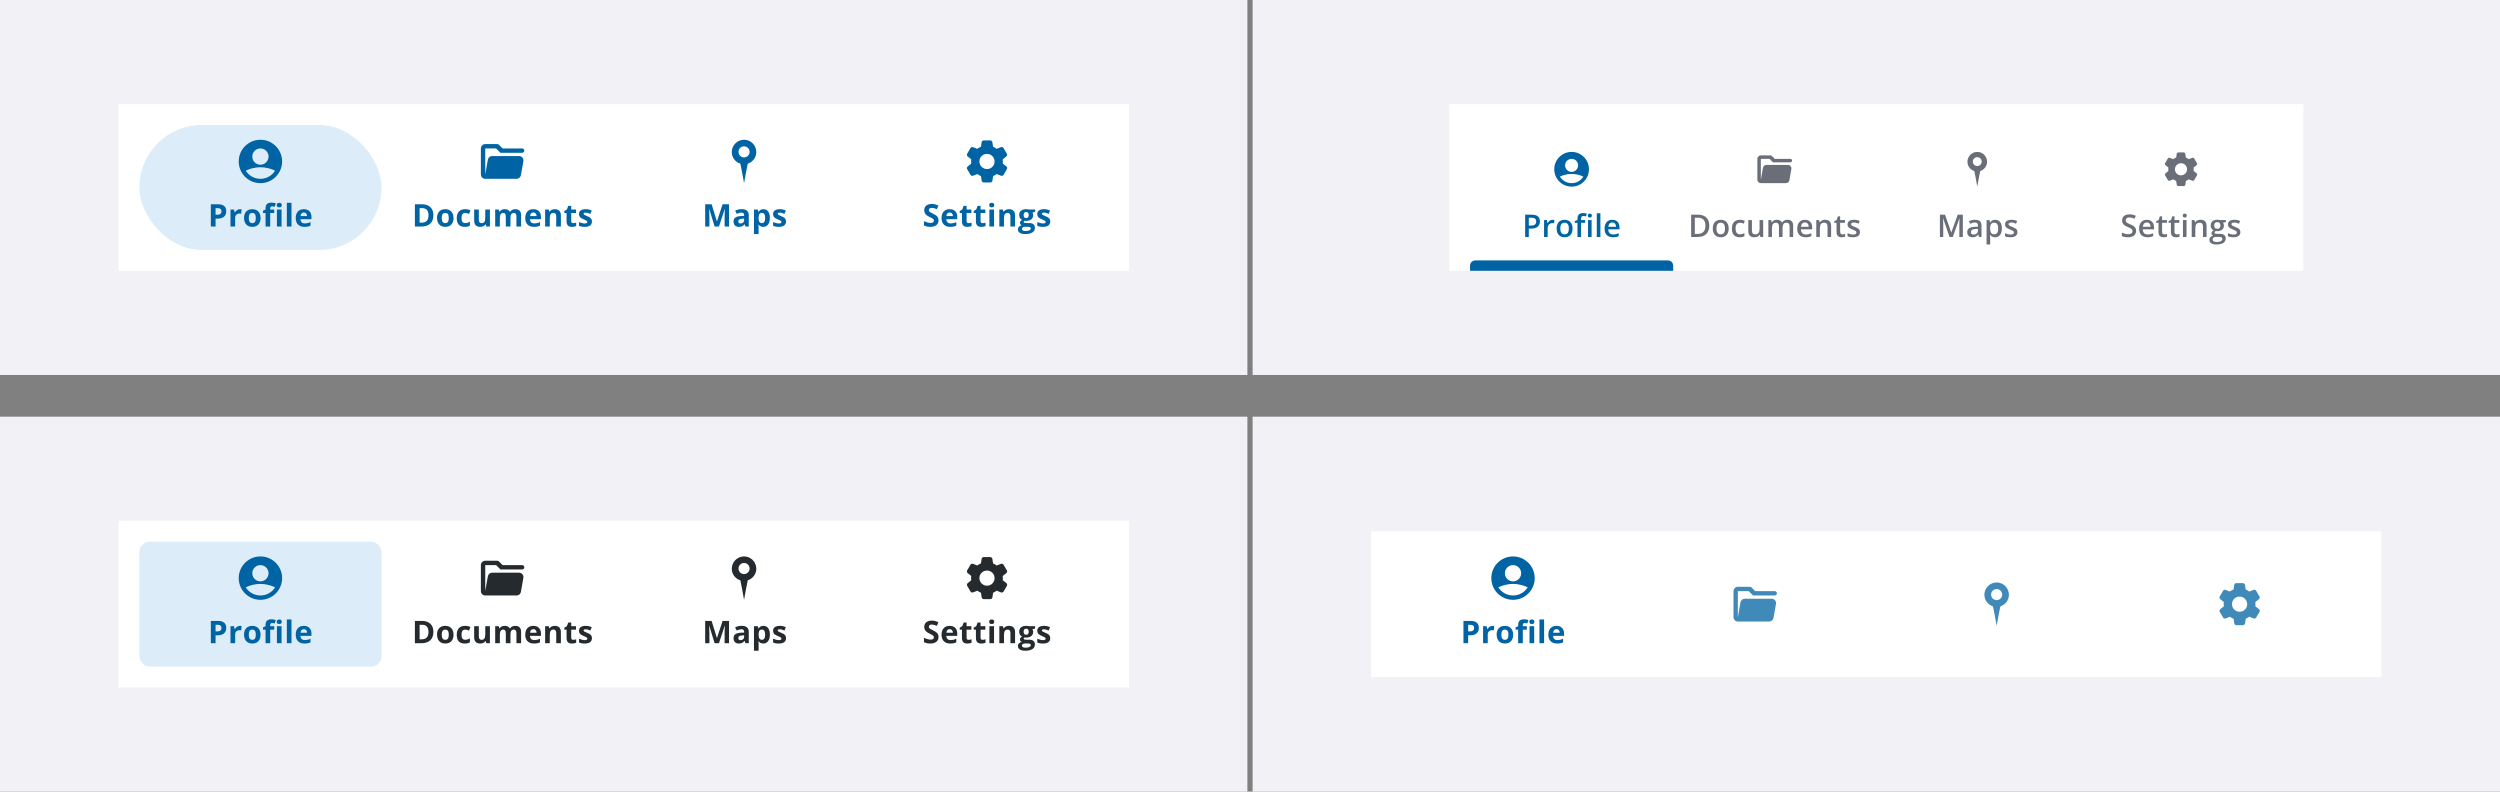 <svg width="960" height="304" viewBox="0 0 960 304" fill="none" xmlns="http://www.w3.org/2000/svg">
<rect x="0" y="0" width="960" height="304" fill="#808080" stroke="none"/>
<g clip-path="url(#clip0_637_122555)">
<rect width="479" height="144" fill="#F1F1F6"/>
<rect width="388" height="64" transform="translate(45.5 40)" fill="white"/>
<rect x="53.5" y="48" width="93" height="48" rx="24" fill="#DCEDF9"/>
<g clip-path="url(#clip1_637_122555)">
<path d="M100 53.666C95.4 53.666 91.667 57.4 91.667 62C91.667 66.6 95.4 70.333 100 70.333C104.6 70.333 108.334 66.6 108.334 62C108.334 57.4 104.6 53.666 100 53.666ZM100 57C101.725 57 103.125 58.4 103.125 60.125C103.125 61.85 101.725 63.25 100 63.25C98.275 63.25 96.875 61.85 96.875 60.125C96.875 58.4 98.275 57 100 57ZM100 68.666C97.634 68.666 95.55 67.416 94.367 65.55C94.475 65.492 94.592 65.433 94.725 65.375C95.742 64.908 97.617 64.233 100 64.233C102.392 64.233 104.267 64.908 105.275 65.375C105.409 65.433 105.525 65.5 105.634 65.558C104.45 67.425 102.375 68.666 100 68.666Z" fill="#0063A3"/>
</g>
<path d="M82.779 82.465H83.377C83.936 82.465 84.353 82.356 84.631 82.137C84.908 81.914 85.047 81.592 85.047 81.17C85.047 80.744 84.93 80.43 84.695 80.227C84.465 80.023 84.102 79.922 83.606 79.922H82.779V82.465ZM86.881 81.106C86.881 82.027 86.592 82.732 86.014 83.221C85.439 83.709 84.621 83.953 83.559 83.953H82.779V87H80.963V78.434H83.699C84.738 78.434 85.527 78.658 86.066 79.107C86.609 79.553 86.881 80.219 86.881 81.106ZM92.164 80.326C92.406 80.326 92.607 80.344 92.767 80.379L92.632 82.055C92.488 82.016 92.312 81.996 92.105 81.996C91.535 81.996 91.09 82.143 90.769 82.436C90.453 82.728 90.294 83.139 90.294 83.666V87H88.507V80.449H89.861L90.125 81.551H90.213C90.416 81.184 90.689 80.889 91.033 80.666C91.38 80.439 91.757 80.326 92.164 80.326ZM95.531 83.713C95.531 84.361 95.636 84.852 95.847 85.184C96.062 85.516 96.409 85.682 96.89 85.682C97.366 85.682 97.708 85.518 97.915 85.189C98.126 84.857 98.232 84.365 98.232 83.713C98.232 83.064 98.126 82.578 97.915 82.254C97.704 81.93 97.359 81.768 96.878 81.768C96.402 81.768 96.058 81.93 95.847 82.254C95.636 82.574 95.531 83.061 95.531 83.713ZM100.06 83.713C100.06 84.779 99.778 85.613 99.216 86.215C98.653 86.816 97.87 87.117 96.866 87.117C96.237 87.117 95.683 86.981 95.202 86.707C94.722 86.43 94.353 86.033 94.095 85.518C93.837 85.002 93.708 84.4 93.708 83.713C93.708 82.643 93.987 81.811 94.546 81.217C95.105 80.623 95.89 80.326 96.902 80.326C97.531 80.326 98.085 80.463 98.566 80.736C99.046 81.01 99.415 81.402 99.673 81.914C99.931 82.426 100.06 83.025 100.06 83.713ZM105.307 81.791H103.761V87H101.973V81.791H100.989V80.93L101.973 80.449V79.969C101.973 79.223 102.157 78.678 102.524 78.334C102.891 77.99 103.479 77.818 104.288 77.818C104.905 77.818 105.454 77.91 105.934 78.094L105.477 79.406C105.118 79.293 104.786 79.236 104.481 79.236C104.227 79.236 104.044 79.312 103.93 79.465C103.817 79.613 103.761 79.805 103.761 80.039V80.449H105.307V81.791ZM106.257 78.756C106.257 78.174 106.581 77.883 107.229 77.883C107.878 77.883 108.202 78.174 108.202 78.756C108.202 79.033 108.12 79.25 107.956 79.406C107.796 79.559 107.554 79.635 107.229 79.635C106.581 79.635 106.257 79.342 106.257 78.756ZM108.12 87H106.333V80.449H108.12V87ZM111.932 87H110.145V77.883H111.932V87ZM116.676 81.598C116.297 81.598 116 81.719 115.785 81.961C115.57 82.199 115.447 82.539 115.416 82.981H117.924C117.916 82.539 117.801 82.199 117.578 81.961C117.355 81.719 117.055 81.598 116.676 81.598ZM116.928 87.117C115.873 87.117 115.049 86.826 114.455 86.244C113.861 85.662 113.564 84.838 113.564 83.772C113.564 82.674 113.838 81.826 114.385 81.228C114.936 80.627 115.695 80.326 116.664 80.326C117.59 80.326 118.311 80.59 118.826 81.117C119.342 81.644 119.6 82.373 119.6 83.303V84.17H115.375C115.395 84.678 115.545 85.074 115.826 85.359C116.107 85.644 116.502 85.787 117.01 85.787C117.404 85.787 117.777 85.746 118.129 85.664C118.48 85.582 118.848 85.451 119.23 85.272V86.654C118.918 86.811 118.584 86.926 118.229 87C117.873 87.078 117.439 87.117 116.928 87.117Z" fill="#0063A3"/>
<path d="M190.5 57L192.167 58.667H200.5C200.958 58.667 201.333 58.292 201.333 57.834C201.333 57.375 200.958 57 200.5 57H193L191.575 55.575C191.417 55.417 191.208 55.334 190.983 55.334H186.325C185.408 55.334 184.658 56.084 184.658 57V67C184.658 67.917 185.408 68.667 186.325 68.667H198.383C199.192 68.667 199.883 68.084 200.025 67.292L200.075 67L200.983 61.875C201.167 60.858 200.375 59.917 199.342 59.917H188.983C188.175 59.917 187.483 60.5 187.342 61.292L186.333 67V57H190.5Z" fill="#0063A3"/>
<path d="M166.425 82.635C166.425 84.045 166.023 85.125 165.218 85.875C164.418 86.625 163.259 87 161.744 87H159.318V78.434H162.007C163.406 78.434 164.492 78.803 165.265 79.541C166.039 80.279 166.425 81.311 166.425 82.635ZM164.539 82.682C164.539 80.842 163.726 79.922 162.101 79.922H161.134V85.5H161.914C163.664 85.5 164.539 84.561 164.539 82.682ZM169.634 83.713C169.634 84.361 169.739 84.852 169.95 85.184C170.165 85.516 170.513 85.682 170.993 85.682C171.47 85.682 171.812 85.518 172.019 85.189C172.23 84.857 172.335 84.365 172.335 83.713C172.335 83.064 172.23 82.578 172.019 82.254C171.808 81.93 171.462 81.768 170.982 81.768C170.505 81.768 170.161 81.93 169.95 82.254C169.739 82.574 169.634 83.061 169.634 83.713ZM174.163 83.713C174.163 84.779 173.882 85.613 173.32 86.215C172.757 86.816 171.974 87.117 170.97 87.117C170.341 87.117 169.786 86.981 169.306 86.707C168.825 86.43 168.456 86.033 168.198 85.518C167.941 85.002 167.812 84.4 167.812 83.713C167.812 82.643 168.091 81.811 168.65 81.217C169.208 80.623 169.993 80.326 171.005 80.326C171.634 80.326 172.189 80.463 172.669 80.736C173.15 81.01 173.519 81.402 173.777 81.914C174.034 82.426 174.163 83.025 174.163 83.713ZM178.45 87.117C176.411 87.117 175.391 85.998 175.391 83.76C175.391 82.647 175.669 81.797 176.223 81.211C176.778 80.621 177.573 80.326 178.608 80.326C179.366 80.326 180.046 80.475 180.647 80.772L180.12 82.154C179.839 82.041 179.577 81.949 179.335 81.879C179.093 81.805 178.85 81.768 178.608 81.768C177.679 81.768 177.214 82.428 177.214 83.748C177.214 85.029 177.679 85.67 178.608 85.67C178.952 85.67 179.27 85.625 179.563 85.535C179.856 85.441 180.149 85.297 180.442 85.102V86.631C180.153 86.814 179.86 86.941 179.563 87.012C179.27 87.082 178.899 87.117 178.45 87.117ZM186.756 87L186.516 86.162H186.422C186.231 86.467 185.959 86.703 185.608 86.871C185.256 87.035 184.856 87.117 184.407 87.117C183.637 87.117 183.057 86.912 182.666 86.502C182.276 86.088 182.08 85.494 182.08 84.721V80.449H183.868V84.275C183.868 84.748 183.952 85.103 184.12 85.342C184.288 85.576 184.555 85.693 184.922 85.693C185.422 85.693 185.784 85.527 186.006 85.195C186.229 84.859 186.34 84.305 186.34 83.531V80.449H188.127V87H186.756ZM196.018 87H194.23V83.174C194.23 82.701 194.15 82.348 193.99 82.113C193.834 81.875 193.586 81.756 193.246 81.756C192.789 81.756 192.457 81.924 192.25 82.26C192.043 82.596 191.939 83.148 191.939 83.918V87H190.152V80.449H191.518L191.758 81.287H191.857C192.033 80.986 192.287 80.752 192.619 80.584C192.951 80.412 193.332 80.326 193.762 80.326C194.742 80.326 195.406 80.647 195.754 81.287H195.912C196.088 80.982 196.346 80.746 196.686 80.578C197.029 80.41 197.416 80.326 197.846 80.326C198.588 80.326 199.148 80.518 199.527 80.9C199.91 81.279 200.102 81.889 200.102 82.728V87H198.309V83.174C198.309 82.701 198.229 82.348 198.068 82.113C197.912 81.875 197.664 81.756 197.324 81.756C196.887 81.756 196.559 81.912 196.34 82.225C196.125 82.537 196.018 83.033 196.018 83.713V87ZM204.804 81.598C204.425 81.598 204.129 81.719 203.914 81.961C203.699 82.199 203.576 82.539 203.545 82.981H206.052C206.045 82.539 205.929 82.199 205.707 81.961C205.484 81.719 205.183 81.598 204.804 81.598ZM205.056 87.117C204.002 87.117 203.177 86.826 202.584 86.244C201.99 85.662 201.693 84.838 201.693 83.772C201.693 82.674 201.966 81.826 202.513 81.228C203.064 80.627 203.824 80.326 204.793 80.326C205.718 80.326 206.439 80.59 206.955 81.117C207.47 81.644 207.728 82.373 207.728 83.303V84.17H203.504C203.523 84.678 203.673 85.074 203.955 85.359C204.236 85.644 204.63 85.787 205.138 85.787C205.533 85.787 205.906 85.746 206.257 85.664C206.609 85.582 206.976 85.451 207.359 85.272V86.654C207.046 86.811 206.713 86.926 206.357 87C206.002 87.078 205.568 87.117 205.056 87.117ZM215.378 87H213.591V83.174C213.591 82.701 213.507 82.348 213.339 82.113C213.171 81.875 212.904 81.756 212.536 81.756C212.036 81.756 211.675 81.924 211.452 82.26C211.23 82.592 211.118 83.144 211.118 83.918V87H209.331V80.449H210.696L210.937 81.287H211.036C211.236 80.971 211.509 80.732 211.857 80.572C212.208 80.408 212.607 80.326 213.052 80.326C213.814 80.326 214.392 80.533 214.786 80.947C215.181 81.357 215.378 81.951 215.378 82.728V87ZM220.128 85.693C220.44 85.693 220.815 85.625 221.253 85.488V86.818C220.807 87.018 220.261 87.117 219.612 87.117C218.897 87.117 218.376 86.938 218.048 86.578C217.723 86.215 217.561 85.672 217.561 84.949V81.791H216.706V81.035L217.69 80.438L218.206 79.055H219.348V80.449H221.182V81.791H219.348V84.949C219.348 85.203 219.419 85.391 219.559 85.512C219.704 85.633 219.893 85.693 220.128 85.693ZM227.303 85.055C227.303 85.727 227.069 86.238 226.6 86.59C226.135 86.941 225.438 87.117 224.508 87.117C224.032 87.117 223.625 87.084 223.289 87.018C222.954 86.955 222.639 86.861 222.346 86.736V85.26C222.678 85.416 223.051 85.547 223.465 85.652C223.883 85.758 224.25 85.811 224.567 85.811C225.215 85.811 225.539 85.623 225.539 85.248C225.539 85.107 225.496 84.994 225.411 84.908C225.325 84.818 225.176 84.719 224.965 84.609C224.754 84.496 224.473 84.365 224.121 84.217C223.618 84.006 223.246 83.811 223.008 83.631C222.774 83.451 222.602 83.246 222.493 83.016C222.387 82.781 222.334 82.494 222.334 82.154C222.334 81.572 222.559 81.123 223.008 80.807C223.461 80.486 224.102 80.326 224.93 80.326C225.719 80.326 226.487 80.498 227.233 80.842L226.694 82.131C226.366 81.99 226.059 81.875 225.774 81.785C225.489 81.695 225.198 81.65 224.901 81.65C224.373 81.65 224.11 81.793 224.11 82.078C224.11 82.238 224.194 82.377 224.362 82.494C224.534 82.611 224.907 82.785 225.481 83.016C225.993 83.223 226.368 83.416 226.606 83.596C226.844 83.775 227.02 83.982 227.133 84.217C227.246 84.451 227.303 84.731 227.303 85.055Z" fill="#0063A3"/>
<path fill-rule="evenodd" clip-rule="evenodd" d="M281 58.382C281 55.798 283.132 53.666 285.716 53.666C288.3 53.666 290.367 55.734 290.432 58.382C290.432 60.45 289.01 62.258 287.137 62.84L286.491 66.07L285.716 70.333L284.941 66.07L284.295 62.84C282.357 62.258 281 60.45 281 58.382ZM287.848 58.318C287.848 59.495 286.893 60.449 285.716 60.449C284.538 60.449 283.584 59.495 283.584 58.318C283.584 57.14 284.538 56.186 285.716 56.186C286.893 56.186 287.848 57.14 287.848 58.318Z" fill="#0063A3"/>
<path d="M274.414 87L272.351 80.279H272.298C272.373 81.647 272.41 82.559 272.41 83.016V87H270.787V78.434H273.259L275.287 84.984H275.322L277.472 78.434H279.945V87H278.252V82.945C278.252 82.754 278.254 82.533 278.257 82.283C278.265 82.033 278.293 81.369 278.339 80.291H278.287L276.078 87H274.414ZM286.277 87L285.931 86.109H285.884C285.583 86.488 285.273 86.752 284.952 86.9C284.636 87.045 284.222 87.117 283.71 87.117C283.081 87.117 282.585 86.938 282.222 86.578C281.862 86.219 281.683 85.707 281.683 85.043C281.683 84.348 281.925 83.836 282.409 83.508C282.898 83.176 283.632 82.992 284.612 82.957L285.749 82.922V82.635C285.749 81.971 285.409 81.639 284.73 81.639C284.206 81.639 283.591 81.797 282.884 82.113L282.292 80.906C283.046 80.512 283.882 80.314 284.8 80.314C285.679 80.314 286.353 80.506 286.821 80.889C287.29 81.272 287.525 81.853 287.525 82.635V87H286.277ZM285.749 83.965L285.058 83.988C284.538 84.004 284.152 84.098 283.898 84.269C283.644 84.441 283.517 84.703 283.517 85.055C283.517 85.559 283.806 85.811 284.384 85.811C284.798 85.811 285.128 85.691 285.374 85.453C285.624 85.215 285.749 84.898 285.749 84.504V83.965ZM293.118 87.117C292.348 87.117 291.745 86.838 291.307 86.279H291.214C291.276 86.826 291.307 87.143 291.307 87.228V89.883H289.52V80.449H290.973L291.225 81.299H291.307C291.725 80.65 292.345 80.326 293.165 80.326C293.938 80.326 294.544 80.625 294.981 81.223C295.419 81.82 295.637 82.65 295.637 83.713C295.637 84.412 295.534 85.019 295.327 85.535C295.124 86.051 294.833 86.443 294.454 86.713C294.075 86.982 293.63 87.117 293.118 87.117ZM292.591 81.756C292.149 81.756 291.827 81.893 291.624 82.166C291.421 82.436 291.315 82.883 291.307 83.508V83.701C291.307 84.404 291.411 84.908 291.618 85.213C291.829 85.518 292.161 85.67 292.614 85.67C293.415 85.67 293.815 85.01 293.815 83.689C293.815 83.045 293.716 82.562 293.516 82.242C293.321 81.918 293.012 81.756 292.591 81.756ZM301.834 85.055C301.834 85.727 301.6 86.238 301.131 86.59C300.666 86.941 299.969 87.117 299.039 87.117C298.563 87.117 298.157 87.084 297.821 87.018C297.485 86.955 297.17 86.861 296.877 86.736V85.26C297.209 85.416 297.582 85.547 297.996 85.652C298.414 85.758 298.782 85.811 299.098 85.811C299.746 85.811 300.071 85.623 300.071 85.248C300.071 85.107 300.028 84.994 299.942 84.908C299.856 84.818 299.707 84.719 299.496 84.609C299.286 84.496 299.004 84.365 298.653 84.217C298.149 84.006 297.778 83.811 297.539 83.631C297.305 83.451 297.133 83.246 297.024 83.016C296.918 82.781 296.866 82.494 296.866 82.154C296.866 81.572 297.09 81.123 297.539 80.807C297.993 80.486 298.633 80.326 299.461 80.326C300.25 80.326 301.018 80.498 301.764 80.842L301.225 82.131C300.897 81.99 300.59 81.875 300.305 81.785C300.02 81.695 299.729 81.65 299.432 81.65C298.905 81.65 298.641 81.793 298.641 82.078C298.641 82.238 298.725 82.377 298.893 82.494C299.065 82.611 299.438 82.785 300.012 83.016C300.524 83.223 300.899 83.416 301.137 83.596C301.375 83.775 301.551 83.982 301.664 84.217C301.778 84.451 301.834 84.731 301.834 85.055Z" fill="#0063A3"/>
<path d="M385.092 61.983C385.092 61.717 385.067 61.458 385.033 61.2L386.425 60.083C386.75 59.825 386.833 59.367 386.625 59.017L386 57.95L385.383 56.875C385.175 56.517 384.742 56.367 384.358 56.517L382.717 57.158C382.3 56.833 381.833 56.558 381.342 56.35L381.075 54.625C381.017 54.217 380.658 53.916 380.25 53.916H379.008H377.767C377.35 53.916 377 54.217 376.942 54.625L376.683 56.333C376.175 56.541 375.7 56.816 375.275 57.15L373.667 56.517C373.283 56.367 372.842 56.517 372.642 56.875L372.025 57.95L371.4 59.017C371.192 59.375 371.275 59.825 371.6 60.083L372.95 61.166C372.917 61.433 372.892 61.708 372.892 61.983C372.892 62.258 372.917 62.55 372.958 62.825L371.608 63.908C371.283 64.166 371.2 64.625 371.408 64.975L372.033 66.041L372.65 67.117C372.858 67.475 373.292 67.625 373.675 67.475L375.308 66.833C375.733 67.15 376.192 67.425 376.692 67.625L376.958 69.367C377.017 69.775 377.375 70.075 377.783 70.075H379.025H380.267C380.683 70.075 381.033 69.775 381.092 69.367L381.358 67.608C381.842 67.408 382.292 67.133 382.708 66.825L384.375 67.475C384.758 67.625 385.2 67.475 385.4 67.117L386.017 66.041L386.642 64.975C386.85 64.617 386.767 64.166 386.442 63.908L385.05 62.791C385.083 62.525 385.108 62.258 385.108 61.983H385.092ZM379.575 64.867C377.517 65.258 375.75 63.492 376.142 61.433C376.358 60.291 377.292 59.358 378.433 59.142C380.492 58.75 382.258 60.517 381.867 62.575C381.65 63.717 380.717 64.65 379.575 64.867Z" fill="#0063A3"/>
<path d="M360.393 84.621C360.393 85.394 360.114 86.004 359.555 86.449C359 86.894 358.227 87.117 357.235 87.117C356.321 87.117 355.512 86.945 354.809 86.602V84.914C355.387 85.172 355.875 85.353 356.274 85.459C356.676 85.564 357.043 85.617 357.375 85.617C357.774 85.617 358.079 85.541 358.289 85.389C358.504 85.236 358.612 85.01 358.612 84.709C358.612 84.541 358.565 84.393 358.471 84.264C358.377 84.131 358.239 84.004 358.055 83.883C357.875 83.762 357.506 83.568 356.948 83.303C356.424 83.057 356.032 82.82 355.77 82.594C355.508 82.367 355.299 82.103 355.143 81.803C354.987 81.502 354.909 81.15 354.909 80.748C354.909 79.99 355.164 79.394 355.676 78.961C356.192 78.527 356.903 78.311 357.809 78.311C358.254 78.311 358.678 78.363 359.08 78.469C359.487 78.574 359.911 78.723 360.352 78.914L359.766 80.326C359.309 80.139 358.93 80.008 358.629 79.934C358.332 79.859 358.039 79.822 357.75 79.822C357.407 79.822 357.143 79.902 356.959 80.062C356.776 80.223 356.684 80.432 356.684 80.689C356.684 80.85 356.721 80.99 356.795 81.111C356.87 81.228 356.987 81.344 357.147 81.457C357.311 81.566 357.696 81.766 358.301 82.055C359.102 82.438 359.651 82.822 359.948 83.209C360.245 83.592 360.393 84.062 360.393 84.621ZM364.668 81.598C364.289 81.598 363.992 81.719 363.777 81.961C363.563 82.199 363.439 82.539 363.408 82.981H365.916C365.908 82.539 365.793 82.199 365.57 81.961C365.348 81.719 365.047 81.598 364.668 81.598ZM364.92 87.117C363.865 87.117 363.041 86.826 362.447 86.244C361.854 85.662 361.557 84.838 361.557 83.772C361.557 82.674 361.83 81.826 362.377 81.228C362.928 80.627 363.688 80.326 364.656 80.326C365.582 80.326 366.303 80.59 366.818 81.117C367.334 81.644 367.592 82.373 367.592 83.303V84.17H363.367C363.387 84.678 363.537 85.074 363.818 85.359C364.1 85.644 364.494 85.787 365.002 85.787C365.396 85.787 365.77 85.746 366.121 85.664C366.473 85.582 366.84 85.451 367.223 85.272V86.654C366.91 86.811 366.576 86.926 366.221 87C365.865 87.078 365.432 87.117 364.92 87.117ZM371.955 85.693C372.267 85.693 372.642 85.625 373.08 85.488V86.818C372.634 87.018 372.088 87.117 371.439 87.117C370.724 87.117 370.203 86.938 369.875 86.578C369.55 86.215 369.388 85.672 369.388 84.949V81.791H368.533V81.035L369.517 80.438L370.033 79.055H371.175V80.449H373.009V81.791H371.175V84.949C371.175 85.203 371.246 85.391 371.386 85.512C371.531 85.633 371.72 85.693 371.955 85.693ZM377.32 85.693C377.632 85.693 378.007 85.625 378.445 85.488V86.818C377.999 87.018 377.452 87.117 376.804 87.117C376.089 87.117 375.568 86.938 375.239 86.578C374.915 86.215 374.753 85.672 374.753 84.949V81.791H373.898V81.035L374.882 80.438L375.398 79.055H376.54V80.449H378.374V81.791H376.54V84.949C376.54 85.203 376.611 85.391 376.751 85.512C376.896 85.633 377.085 85.693 377.32 85.693ZM379.848 78.756C379.848 78.174 380.173 77.883 380.821 77.883C381.47 77.883 381.794 78.174 381.794 78.756C381.794 79.033 381.712 79.25 381.548 79.406C381.388 79.559 381.145 79.635 380.821 79.635C380.173 79.635 379.848 79.342 379.848 78.756ZM381.712 87H379.925V80.449H381.712V87ZM389.789 87H388.002V83.174C388.002 82.701 387.918 82.348 387.75 82.113C387.582 81.875 387.315 81.756 386.948 81.756C386.448 81.756 386.086 81.924 385.864 82.26C385.641 82.592 385.53 83.144 385.53 83.918V87H383.743V80.449H385.108L385.348 81.287H385.448C385.647 80.971 385.92 80.732 386.268 80.572C386.62 80.408 387.018 80.326 387.463 80.326C388.225 80.326 388.803 80.533 389.198 80.947C389.592 81.357 389.789 81.951 389.789 82.728V87ZM397.48 80.449V81.357L396.455 81.621C396.643 81.914 396.736 82.242 396.736 82.606C396.736 83.309 396.49 83.857 395.998 84.252C395.51 84.643 394.83 84.838 393.959 84.838L393.637 84.82L393.373 84.791C393.189 84.932 393.098 85.088 393.098 85.26C393.098 85.518 393.426 85.647 394.082 85.647H395.195C395.914 85.647 396.461 85.801 396.836 86.109C397.215 86.418 397.404 86.871 397.404 87.469C397.404 88.234 397.084 88.828 396.443 89.25C395.807 89.672 394.891 89.883 393.695 89.883C392.781 89.883 392.082 89.723 391.598 89.402C391.117 89.086 390.877 88.641 390.877 88.066C390.877 87.672 391 87.342 391.246 87.076C391.492 86.811 391.854 86.621 392.33 86.508C392.146 86.43 391.986 86.303 391.85 86.127C391.713 85.947 391.645 85.758 391.645 85.559C391.645 85.309 391.717 85.102 391.861 84.938C392.006 84.769 392.215 84.606 392.488 84.445C392.145 84.297 391.871 84.059 391.668 83.731C391.469 83.402 391.369 83.016 391.369 82.57C391.369 81.856 391.602 81.303 392.066 80.912C392.531 80.522 393.195 80.326 394.059 80.326C394.242 80.326 394.459 80.344 394.709 80.379C394.963 80.41 395.125 80.434 395.195 80.449H397.48ZM392.424 87.926C392.424 88.172 392.541 88.365 392.775 88.506C393.014 88.647 393.346 88.717 393.771 88.717C394.412 88.717 394.914 88.629 395.277 88.453C395.641 88.277 395.822 88.037 395.822 87.732C395.822 87.486 395.715 87.316 395.5 87.223C395.285 87.129 394.953 87.082 394.504 87.082H393.578C393.25 87.082 392.975 87.158 392.752 87.311C392.533 87.467 392.424 87.672 392.424 87.926ZM393.074 82.594C393.074 82.949 393.154 83.231 393.314 83.438C393.479 83.644 393.727 83.748 394.059 83.748C394.395 83.748 394.641 83.644 394.797 83.438C394.953 83.231 395.031 82.949 395.031 82.594C395.031 81.805 394.707 81.41 394.059 81.41C393.402 81.41 393.074 81.805 393.074 82.594ZM403.285 85.055C403.285 85.727 403.05 86.238 402.582 86.59C402.117 86.941 401.42 87.117 400.49 87.117C400.013 87.117 399.607 87.084 399.271 87.018C398.935 86.955 398.621 86.861 398.328 86.736V85.26C398.66 85.416 399.033 85.547 399.447 85.652C399.865 85.758 400.232 85.811 400.548 85.811C401.197 85.811 401.521 85.623 401.521 85.248C401.521 85.107 401.478 84.994 401.392 84.908C401.306 84.818 401.158 84.719 400.947 84.609C400.736 84.496 400.455 84.365 400.103 84.217C399.599 84.006 399.228 83.811 398.99 83.631C398.755 83.451 398.584 83.246 398.474 83.016C398.369 82.781 398.316 82.494 398.316 82.154C398.316 81.572 398.541 81.123 398.99 80.807C399.443 80.486 400.084 80.326 400.912 80.326C401.701 80.326 402.468 80.498 403.214 80.842L402.675 82.131C402.347 81.99 402.041 81.875 401.755 81.785C401.47 81.695 401.179 81.65 400.882 81.65C400.355 81.65 400.091 81.793 400.091 82.078C400.091 82.238 400.175 82.377 400.343 82.494C400.515 82.611 400.888 82.785 401.463 83.016C401.974 83.223 402.349 83.416 402.588 83.596C402.826 83.775 403.002 83.982 403.115 84.217C403.228 84.451 403.285 84.731 403.285 85.055Z" fill="#0063A3"/>
<rect width="479" height="144" transform="translate(481)" fill="#F1F1F6"/>
<rect width="328" height="64" transform="translate(556.5 40)" fill="white"/>
<g clip-path="url(#clip2_637_122555)">
<g clip-path="url(#clip3_637_122555)">
<path d="M603.5 58.334C599.82 58.334 596.833 61.32 596.833 65C596.833 68.68 599.82 71.667 603.5 71.667C607.18 71.667 610.166 68.68 610.166 65C610.166 61.32 607.18 58.334 603.5 58.334ZM603.5 61C604.88 61 606 62.12 606 63.5C606 64.88 604.88 66 603.5 66C602.12 66 601 64.88 601 63.5C601 62.12 602.12 61 603.5 61ZM603.5 70.334C601.606 70.334 599.94 69.334 598.993 67.84C599.08 67.793 599.173 67.747 599.28 67.7C600.093 67.327 601.593 66.787 603.5 66.787C605.413 66.787 606.913 67.327 607.72 67.7C607.826 67.747 607.92 67.8 608.006 67.847C607.06 69.34 605.4 70.334 603.5 70.334Z" fill="#0063A3"/>
</g>
<path d="M588.15 82.434C589.256 82.434 590.062 82.66 590.57 83.113C591.078 83.566 591.332 84.201 591.332 85.018C591.332 85.389 591.273 85.742 591.156 86.078C591.043 86.41 590.855 86.705 590.594 86.963C590.332 87.217 589.986 87.418 589.557 87.566C589.131 87.715 588.605 87.789 587.98 87.789H587.066V91H585.66V82.434H588.15ZM588.057 83.6H587.066V86.617H587.834C588.275 86.617 588.65 86.566 588.959 86.465C589.267 86.359 589.502 86.193 589.662 85.967C589.822 85.74 589.902 85.441 589.902 85.07C589.902 84.574 589.752 84.205 589.451 83.963C589.154 83.721 588.689 83.6 588.057 83.6ZM596.207 84.391C596.317 84.391 596.436 84.397 596.565 84.408C596.694 84.42 596.805 84.436 596.899 84.455L596.77 85.744C596.688 85.721 596.586 85.703 596.465 85.691C596.348 85.68 596.243 85.674 596.149 85.674C595.903 85.674 595.668 85.715 595.446 85.797C595.223 85.875 595.026 85.996 594.854 86.16C594.682 86.32 594.547 86.522 594.45 86.764C594.352 87.006 594.303 87.287 594.303 87.607V91H592.92V84.514H593.998L594.186 85.656H594.25C594.379 85.426 594.539 85.215 594.731 85.023C594.922 84.832 595.141 84.68 595.387 84.566C595.637 84.449 595.911 84.391 596.207 84.391ZM603.86 87.742C603.86 88.281 603.79 88.76 603.649 89.178C603.509 89.596 603.304 89.949 603.034 90.238C602.764 90.523 602.44 90.742 602.061 90.894C601.682 91.043 601.255 91.117 600.778 91.117C600.333 91.117 599.925 91.043 599.554 90.894C599.182 90.742 598.86 90.523 598.587 90.238C598.317 89.949 598.108 89.596 597.96 89.178C597.811 88.76 597.737 88.281 597.737 87.742C597.737 87.027 597.86 86.422 598.106 85.926C598.356 85.426 598.712 85.045 599.173 84.783C599.634 84.522 600.182 84.391 600.819 84.391C601.417 84.391 601.944 84.522 602.401 84.783C602.858 85.045 603.216 85.426 603.473 85.926C603.731 86.426 603.86 87.031 603.86 87.742ZM599.155 87.742C599.155 88.215 599.212 88.619 599.325 88.955C599.442 89.291 599.622 89.549 599.864 89.728C600.106 89.904 600.419 89.992 600.802 89.992C601.184 89.992 601.497 89.904 601.739 89.728C601.981 89.549 602.159 89.291 602.272 88.955C602.386 88.619 602.442 88.215 602.442 87.742C602.442 87.269 602.386 86.869 602.272 86.541C602.159 86.209 601.981 85.957 601.739 85.785C601.497 85.609 601.182 85.522 600.796 85.522C600.225 85.522 599.809 85.713 599.548 86.096C599.286 86.478 599.155 87.027 599.155 87.742ZM608.7 85.562H607.124V91H605.747V85.562H604.687V84.9L605.747 84.496V84.045C605.747 83.494 605.833 83.057 606.005 82.732C606.181 82.408 606.431 82.176 606.755 82.035C607.083 81.891 607.474 81.818 607.927 81.818C608.224 81.818 608.495 81.844 608.741 81.894C608.988 81.941 609.195 81.996 609.363 82.059L609.005 83.102C608.872 83.059 608.724 83.019 608.56 82.984C608.396 82.945 608.22 82.926 608.032 82.926C607.72 82.926 607.489 83.023 607.341 83.219C607.197 83.414 607.124 83.699 607.124 84.074V84.514H608.7V85.562ZM611.179 84.514V91H609.802V84.514H611.179ZM610.499 82.029C610.71 82.029 610.892 82.086 611.044 82.199C611.2 82.312 611.279 82.508 611.279 82.785C611.279 83.059 611.2 83.254 611.044 83.371C610.892 83.484 610.71 83.541 610.499 83.541C610.28 83.541 610.095 83.484 609.943 83.371C609.794 83.254 609.72 83.059 609.72 82.785C609.72 82.508 609.794 82.312 609.943 82.199C610.095 82.086 610.28 82.029 610.499 82.029ZM614.548 91H613.166V81.883H614.548V91ZM619.119 84.391C619.697 84.391 620.193 84.51 620.608 84.748C621.022 84.986 621.34 85.324 621.563 85.762C621.785 86.199 621.897 86.723 621.897 87.332V88.07H617.566C617.582 88.699 617.75 89.184 618.07 89.523C618.395 89.863 618.848 90.033 619.43 90.033C619.844 90.033 620.215 89.994 620.543 89.916C620.875 89.834 621.217 89.715 621.568 89.559V90.678C621.244 90.83 620.914 90.941 620.578 91.012C620.242 91.082 619.84 91.117 619.371 91.117C618.734 91.117 618.174 90.994 617.69 90.748C617.209 90.498 616.832 90.127 616.559 89.635C616.289 89.143 616.154 88.531 616.154 87.801C616.154 87.074 616.277 86.457 616.524 85.949C616.77 85.441 617.115 85.055 617.561 84.789C618.006 84.523 618.525 84.391 619.119 84.391ZM619.119 85.428C618.686 85.428 618.334 85.568 618.065 85.85C617.799 86.131 617.643 86.543 617.596 87.086H620.549C620.545 86.762 620.49 86.475 620.385 86.225C620.283 85.975 620.127 85.779 619.916 85.639C619.709 85.498 619.443 85.428 619.119 85.428Z" fill="#0063A3"/>
<path d="M564.5 102C564.5 100.895 565.395 100 566.5 100H640.5C641.605 100 642.5 100.895 642.5 102V104H564.5V102Z" fill="#0063A3"/>
</g>
<g clip-path="url(#clip4_637_122555)">
<path d="M679.5 61L680.834 62.333H687.5C687.867 62.333 688.167 62.033 688.167 61.666C688.167 61.3 687.867 61 687.5 61H681.5L680.36 59.86C680.234 59.733 680.067 59.666 679.887 59.666H676.16C675.427 59.666 674.827 60.267 674.827 61V69C674.827 69.733 675.427 70.333 676.16 70.333H685.807C686.454 70.333 687.007 69.867 687.12 69.233L687.16 69L687.887 64.9C688.034 64.087 687.4 63.333 686.574 63.333H678.287C677.64 63.333 677.087 63.8 676.974 64.433L676.167 69V61H679.5Z" fill="#6A6E79"/>
<path d="M656.356 86.635C656.356 87.6 656.176 88.406 655.817 89.055C655.457 89.699 654.936 90.186 654.252 90.514C653.569 90.838 652.744 91 651.78 91H649.401V82.434H652.037C652.924 82.434 653.69 82.594 654.334 82.914C654.979 83.231 655.477 83.701 655.828 84.326C656.18 84.947 656.356 85.717 656.356 86.635ZM654.891 86.676C654.891 85.973 654.78 85.394 654.557 84.941C654.338 84.488 654.014 84.152 653.584 83.934C653.158 83.711 652.633 83.6 652.008 83.6H650.807V89.822H651.803C652.838 89.822 653.612 89.559 654.123 89.031C654.635 88.504 654.891 87.719 654.891 86.676ZM663.821 87.742C663.821 88.281 663.751 88.76 663.61 89.178C663.469 89.596 663.264 89.949 662.995 90.238C662.725 90.523 662.401 90.742 662.022 90.894C661.643 91.043 661.216 91.117 660.739 91.117C660.294 91.117 659.885 91.043 659.514 90.894C659.143 90.742 658.821 90.523 658.548 90.238C658.278 89.949 658.069 89.596 657.921 89.178C657.772 88.76 657.698 88.281 657.698 87.742C657.698 87.027 657.821 86.422 658.067 85.926C658.317 85.426 658.673 85.045 659.134 84.783C659.594 84.522 660.143 84.391 660.78 84.391C661.378 84.391 661.905 84.522 662.362 84.783C662.819 85.045 663.176 85.426 663.434 85.926C663.692 86.426 663.821 87.031 663.821 87.742ZM659.116 87.742C659.116 88.215 659.173 88.619 659.286 88.955C659.403 89.291 659.583 89.549 659.825 89.728C660.067 89.904 660.38 89.992 660.762 89.992C661.145 89.992 661.458 89.904 661.7 89.728C661.942 89.549 662.12 89.291 662.233 88.955C662.346 88.619 662.403 88.215 662.403 87.742C662.403 87.269 662.346 86.869 662.233 86.541C662.12 86.209 661.942 85.957 661.7 85.785C661.458 85.609 661.143 85.522 660.757 85.522C660.186 85.522 659.77 85.713 659.509 86.096C659.247 86.478 659.116 87.027 659.116 87.742ZM668.034 91.117C667.421 91.117 666.89 90.998 666.441 90.76C665.991 90.522 665.646 90.156 665.403 89.664C665.161 89.172 665.04 88.547 665.04 87.789C665.04 87 665.173 86.356 665.439 85.856C665.704 85.356 666.071 84.986 666.54 84.748C667.013 84.51 667.554 84.391 668.163 84.391C668.55 84.391 668.9 84.43 669.212 84.508C669.528 84.582 669.796 84.674 670.015 84.783L669.605 85.885C669.366 85.787 669.122 85.705 668.872 85.639C668.622 85.572 668.382 85.539 668.152 85.539C667.773 85.539 667.456 85.623 667.202 85.791C666.952 85.959 666.765 86.209 666.64 86.541C666.519 86.873 666.458 87.285 666.458 87.777C666.458 88.254 666.521 88.656 666.646 88.984C666.771 89.309 666.956 89.555 667.202 89.723C667.448 89.887 667.751 89.969 668.11 89.969C668.466 89.969 668.784 89.926 669.066 89.84C669.347 89.754 669.612 89.643 669.862 89.506V90.701C669.616 90.842 669.353 90.945 669.071 91.012C668.79 91.082 668.444 91.117 668.034 91.117ZM677.058 84.514V91H675.974L675.787 90.127H675.711C675.574 90.35 675.4 90.535 675.189 90.684C674.978 90.828 674.744 90.936 674.486 91.006C674.228 91.08 673.957 91.117 673.671 91.117C673.183 91.117 672.765 91.035 672.418 90.871C672.074 90.703 671.81 90.445 671.627 90.098C671.443 89.75 671.351 89.301 671.351 88.75V84.514H672.734V88.492C672.734 88.996 672.836 89.373 673.039 89.623C673.246 89.873 673.566 89.998 674 89.998C674.418 89.998 674.75 89.912 674.996 89.74C675.242 89.568 675.416 89.314 675.517 88.978C675.623 88.643 675.675 88.231 675.675 87.742V84.514H677.058ZM686.381 84.391C687.107 84.391 687.654 84.578 688.021 84.953C688.393 85.328 688.578 85.93 688.578 86.758V91H687.201V87.004C687.201 86.512 687.105 86.141 686.914 85.891C686.723 85.641 686.432 85.516 686.041 85.516C685.494 85.516 685.1 85.691 684.857 86.043C684.619 86.391 684.5 86.897 684.5 87.561V91H683.123V87.004C683.123 86.676 683.08 86.402 682.994 86.184C682.912 85.961 682.785 85.795 682.613 85.686C682.441 85.572 682.225 85.516 681.963 85.516C681.584 85.516 681.281 85.602 681.055 85.773C680.832 85.945 680.672 86.199 680.574 86.535C680.477 86.867 680.428 87.275 680.428 87.76V91H679.051V84.514H680.123L680.316 85.387H680.393C680.525 85.16 680.689 84.975 680.885 84.83C681.084 84.682 681.305 84.572 681.547 84.502C681.789 84.428 682.041 84.391 682.303 84.391C682.787 84.391 683.195 84.477 683.527 84.648C683.859 84.816 684.107 85.074 684.271 85.422H684.377C684.58 85.07 684.863 84.811 685.227 84.643C685.59 84.475 685.975 84.391 686.381 84.391ZM693.102 84.391C693.68 84.391 694.176 84.51 694.59 84.748C695.004 84.986 695.323 85.324 695.545 85.762C695.768 86.199 695.879 86.723 695.879 87.332V88.07H691.549C691.565 88.699 691.733 89.184 692.053 89.523C692.377 89.863 692.831 90.033 693.413 90.033C693.827 90.033 694.198 89.994 694.526 89.916C694.858 89.834 695.2 89.715 695.551 89.559V90.678C695.227 90.83 694.897 90.941 694.561 91.012C694.225 91.082 693.823 91.117 693.354 91.117C692.717 91.117 692.157 90.994 691.672 90.748C691.192 90.498 690.815 90.127 690.541 89.635C690.272 89.143 690.137 88.531 690.137 87.801C690.137 87.074 690.26 86.457 690.506 85.949C690.752 85.441 691.098 85.055 691.543 84.789C691.989 84.523 692.508 84.391 693.102 84.391ZM693.102 85.428C692.668 85.428 692.317 85.568 692.047 85.85C691.782 86.131 691.625 86.543 691.579 87.086H694.532C694.528 86.762 694.473 86.475 694.368 86.225C694.266 85.975 694.11 85.779 693.899 85.639C693.692 85.498 693.426 85.428 693.102 85.428ZM700.831 84.391C701.561 84.391 702.13 84.58 702.536 84.959C702.946 85.334 703.151 85.938 703.151 86.769V91H701.774V87.027C701.774 86.523 701.671 86.147 701.464 85.897C701.257 85.643 700.936 85.516 700.503 85.516C699.874 85.516 699.436 85.709 699.19 86.096C698.948 86.482 698.827 87.043 698.827 87.777V91H697.45V84.514H698.522L698.716 85.393H698.792C698.932 85.166 699.106 84.981 699.313 84.836C699.524 84.688 699.759 84.576 700.016 84.502C700.278 84.428 700.55 84.391 700.831 84.391ZM707.511 90.004C707.691 90.004 707.868 89.988 708.044 89.957C708.22 89.922 708.38 89.881 708.525 89.834V90.877C708.372 90.943 708.175 91 707.933 91.047C707.691 91.094 707.439 91.117 707.177 91.117C706.81 91.117 706.48 91.057 706.187 90.936C705.894 90.811 705.661 90.598 705.49 90.297C705.318 89.996 705.232 89.58 705.232 89.049V85.562H704.347V84.947L705.296 84.461L705.747 83.072H706.615V84.514H708.472V85.562H706.615V89.031C706.615 89.359 706.697 89.603 706.861 89.764C707.025 89.924 707.242 90.004 707.511 90.004ZM714.22 89.148C714.22 89.574 714.117 89.934 713.91 90.227C713.703 90.519 713.4 90.742 713.002 90.894C712.607 91.043 712.123 91.117 711.549 91.117C711.095 91.117 710.705 91.084 710.377 91.018C710.052 90.955 709.746 90.857 709.457 90.725V89.535C709.765 89.68 710.111 89.805 710.494 89.91C710.881 90.016 711.246 90.068 711.59 90.068C712.043 90.068 712.369 89.998 712.568 89.857C712.767 89.713 712.867 89.522 712.867 89.283C712.867 89.143 712.826 89.018 712.744 88.908C712.666 88.795 712.517 88.68 712.299 88.562C712.084 88.441 711.767 88.297 711.349 88.129C710.939 87.965 710.593 87.801 710.312 87.637C710.031 87.473 709.818 87.275 709.674 87.045C709.529 86.811 709.457 86.512 709.457 86.148C709.457 85.574 709.683 85.139 710.136 84.842C710.593 84.541 711.197 84.391 711.947 84.391C712.345 84.391 712.72 84.432 713.072 84.514C713.427 84.592 713.775 84.707 714.115 84.859L713.681 85.897C713.388 85.768 713.093 85.662 712.797 85.58C712.504 85.494 712.205 85.451 711.9 85.451C711.545 85.451 711.273 85.506 711.086 85.615C710.902 85.725 710.81 85.881 710.81 86.084C710.81 86.236 710.855 86.365 710.945 86.471C711.035 86.576 711.189 86.682 711.408 86.787C711.631 86.893 711.939 87.023 712.334 87.18C712.72 87.328 713.054 87.484 713.336 87.648C713.621 87.809 713.84 88.006 713.992 88.24C714.144 88.475 714.22 88.777 714.22 89.148Z" fill="#6A6E79"/>
</g>
<g clip-path="url(#clip5_637_122555)">
<path fill-rule="evenodd" clip-rule="evenodd" d="M755.5 62.106C755.5 60.039 757.205 58.334 759.273 58.334C761.34 58.334 762.994 59.987 763.045 62.106C763.045 63.76 761.908 65.207 760.41 65.672L759.893 68.256L759.273 71.667L758.652 68.256L758.136 65.672C756.585 65.207 755.5 63.76 755.5 62.106ZM760.978 62.054C760.978 62.996 760.214 63.76 759.273 63.76C758.331 63.76 757.567 62.996 757.567 62.054C757.567 61.112 758.331 60.349 759.273 60.349C760.214 60.349 760.978 61.112 760.978 62.054Z" fill="#6A6E79"/>
<path d="M748.621 91L746.155 83.846H746.102C746.114 84.006 746.127 84.225 746.143 84.502C746.159 84.779 746.172 85.076 746.184 85.393C746.196 85.709 746.202 86.012 746.202 86.301V91H744.924V82.434H746.899L749.272 89.272H749.307L751.762 82.434H753.731V91H752.389V86.231C752.389 85.969 752.393 85.686 752.401 85.381C752.412 85.076 752.424 84.787 752.436 84.514C752.452 84.24 752.463 84.022 752.471 83.857H752.424L749.864 91H748.621ZM758.407 84.391C759.227 84.391 759.846 84.572 760.264 84.936C760.686 85.299 760.897 85.865 760.897 86.635V91H759.919L759.655 90.08H759.608C759.425 90.314 759.235 90.508 759.04 90.66C758.845 90.812 758.618 90.926 758.36 91C758.106 91.078 757.796 91.117 757.428 91.117C757.042 91.117 756.696 91.047 756.391 90.906C756.087 90.762 755.846 90.543 755.671 90.25C755.495 89.957 755.407 89.586 755.407 89.137C755.407 88.469 755.655 87.967 756.151 87.631C756.651 87.295 757.405 87.109 758.413 87.074L759.538 87.033V86.693C759.538 86.244 759.432 85.924 759.221 85.732C759.014 85.541 758.721 85.445 758.343 85.445C758.018 85.445 757.704 85.492 757.399 85.586C757.095 85.68 756.798 85.795 756.509 85.932L756.063 84.959C756.38 84.791 756.739 84.654 757.141 84.549C757.548 84.443 757.97 84.391 758.407 84.391ZM759.532 87.9L758.694 87.93C758.007 87.953 757.524 88.07 757.247 88.281C756.97 88.492 756.831 88.781 756.831 89.148C756.831 89.469 756.927 89.703 757.118 89.852C757.309 89.996 757.561 90.068 757.874 90.068C758.35 90.068 758.745 89.934 759.057 89.664C759.374 89.391 759.532 88.99 759.532 88.463V87.9ZM766.171 84.391C766.941 84.391 767.558 84.672 768.023 85.234C768.491 85.797 768.726 86.633 768.726 87.742C768.726 88.477 768.616 89.096 768.398 89.6C768.183 90.1 767.88 90.478 767.489 90.736C767.103 90.99 766.652 91.117 766.136 91.117C765.808 91.117 765.523 91.074 765.28 90.988C765.038 90.902 764.831 90.791 764.659 90.654C764.488 90.514 764.343 90.361 764.226 90.197H764.144C764.163 90.353 764.181 90.527 764.196 90.719C764.216 90.906 764.226 91.078 764.226 91.234V93.877H762.843V84.514H763.968L764.161 85.41H764.226C764.347 85.227 764.493 85.057 764.665 84.9C764.841 84.744 765.052 84.621 765.298 84.531C765.548 84.438 765.839 84.391 766.171 84.391ZM765.802 85.516C765.423 85.516 765.118 85.592 764.888 85.744C764.661 85.893 764.495 86.117 764.39 86.418C764.288 86.719 764.234 87.096 764.226 87.549V87.742C764.226 88.223 764.275 88.631 764.372 88.967C764.474 89.299 764.64 89.553 764.87 89.728C765.105 89.9 765.421 89.986 765.82 89.986C766.155 89.986 766.433 89.894 766.652 89.711C766.874 89.527 767.04 89.266 767.15 88.926C767.259 88.586 767.314 88.186 767.314 87.725C767.314 87.025 767.189 86.482 766.939 86.096C766.693 85.709 766.314 85.516 765.802 85.516ZM774.697 89.148C774.697 89.574 774.593 89.934 774.386 90.227C774.179 90.519 773.877 90.742 773.478 90.894C773.084 91.043 772.599 91.117 772.025 91.117C771.572 91.117 771.181 91.084 770.853 91.018C770.529 90.955 770.222 90.857 769.933 90.725V89.535C770.242 89.68 770.588 89.805 770.97 89.91C771.357 90.016 771.722 90.068 772.066 90.068C772.519 90.068 772.845 89.998 773.045 89.857C773.244 89.713 773.343 89.522 773.343 89.283C773.343 89.143 773.302 89.018 773.22 88.908C773.142 88.795 772.994 88.68 772.775 88.562C772.56 88.441 772.244 88.297 771.826 88.129C771.416 87.965 771.07 87.801 770.789 87.637C770.507 87.473 770.295 87.275 770.15 87.045C770.006 86.811 769.933 86.512 769.933 86.148C769.933 85.574 770.16 85.139 770.613 84.842C771.07 84.541 771.673 84.391 772.423 84.391C772.822 84.391 773.197 84.432 773.548 84.514C773.904 84.592 774.252 84.707 774.591 84.859L774.158 85.897C773.865 85.768 773.57 85.662 773.273 85.58C772.98 85.494 772.681 85.451 772.377 85.451C772.021 85.451 771.75 85.506 771.562 85.615C771.379 85.725 771.287 85.881 771.287 86.084C771.287 86.236 771.332 86.365 771.422 86.471C771.511 86.576 771.666 86.682 771.884 86.787C772.107 86.893 772.416 87.023 772.81 87.18C773.197 87.328 773.531 87.484 773.812 87.648C774.097 87.809 774.316 88.006 774.468 88.24C774.621 88.475 774.697 88.777 774.697 89.148Z" fill="#6A6E79"/>
</g>
<g clip-path="url(#clip6_637_122555)">
<path d="M842.374 64.987C842.374 64.773 842.354 64.567 842.327 64.36L843.44 63.467C843.7 63.26 843.767 62.893 843.6 62.613L843.1 61.76L842.607 60.9C842.44 60.613 842.094 60.493 841.787 60.613L840.474 61.127C840.14 60.867 839.767 60.647 839.374 60.48L839.16 59.1C839.114 58.773 838.827 58.533 838.5 58.533H837.507H836.514C836.18 58.533 835.9 58.773 835.854 59.1L835.647 60.467C835.24 60.633 834.86 60.853 834.52 61.12L833.234 60.613C832.927 60.493 832.574 60.613 832.414 60.9L831.92 61.76L831.42 62.613C831.254 62.9 831.32 63.26 831.58 63.467L832.66 64.333C832.634 64.546 832.614 64.766 832.614 64.987C832.614 65.207 832.634 65.44 832.667 65.66L831.587 66.526C831.327 66.733 831.26 67.1 831.427 67.38L831.927 68.233L832.42 69.093C832.587 69.38 832.934 69.5 833.24 69.38L834.547 68.867C834.887 69.12 835.254 69.34 835.654 69.5L835.867 70.893C835.914 71.22 836.2 71.46 836.527 71.46H837.52H838.514C838.847 71.46 839.127 71.22 839.174 70.893L839.387 69.487C839.774 69.326 840.134 69.106 840.467 68.86L841.8 69.38C842.107 69.5 842.46 69.38 842.62 69.093L843.114 68.233L843.614 67.38C843.78 67.093 843.714 66.733 843.454 66.526L842.34 65.633C842.367 65.42 842.387 65.207 842.387 64.987H842.374ZM837.96 67.293C836.314 67.606 834.9 66.193 835.214 64.546C835.387 63.633 836.134 62.886 837.047 62.713C838.694 62.4 840.107 63.813 839.794 65.46C839.62 66.373 838.874 67.12 837.96 67.293Z" fill="#6A6E79"/>
<path d="M820.263 88.668C820.263 89.176 820.138 89.613 819.888 89.981C819.642 90.348 819.287 90.629 818.822 90.824C818.361 91.019 817.81 91.117 817.169 91.117C816.857 91.117 816.558 91.1 816.273 91.064C815.988 91.029 815.718 90.978 815.464 90.912C815.214 90.842 814.986 90.758 814.779 90.66V89.336C815.126 89.488 815.515 89.627 815.945 89.752C816.375 89.873 816.812 89.934 817.257 89.934C817.621 89.934 817.921 89.887 818.16 89.793C818.402 89.695 818.582 89.559 818.699 89.383C818.816 89.203 818.875 88.994 818.875 88.756C818.875 88.502 818.806 88.287 818.669 88.111C818.533 87.936 818.326 87.775 818.048 87.631C817.775 87.482 817.431 87.324 817.017 87.156C816.736 87.043 816.466 86.914 816.208 86.769C815.955 86.625 815.728 86.455 815.529 86.26C815.33 86.064 815.171 85.834 815.054 85.568C814.941 85.299 814.884 84.982 814.884 84.619C814.884 84.135 815 83.721 815.23 83.377C815.464 83.033 815.792 82.769 816.214 82.586C816.64 82.402 817.136 82.311 817.703 82.311C818.152 82.311 818.574 82.357 818.968 82.451C819.367 82.545 819.757 82.678 820.14 82.85L819.695 83.981C819.343 83.836 819.001 83.721 818.669 83.635C818.341 83.549 818.005 83.506 817.662 83.506C817.365 83.506 817.113 83.551 816.906 83.641C816.699 83.731 816.541 83.857 816.431 84.022C816.326 84.182 816.273 84.373 816.273 84.596C816.273 84.846 816.333 85.057 816.455 85.228C816.58 85.397 816.771 85.551 817.029 85.691C817.291 85.832 817.626 85.988 818.037 86.16C818.509 86.356 818.91 86.561 819.238 86.775C819.57 86.99 819.824 87.248 820 87.549C820.175 87.846 820.263 88.219 820.263 88.668ZM824.377 84.391C824.955 84.391 825.451 84.51 825.865 84.748C826.279 84.986 826.598 85.324 826.82 85.762C827.043 86.199 827.154 86.723 827.154 87.332V88.07H822.824C822.84 88.699 823.008 89.184 823.328 89.523C823.652 89.863 824.105 90.033 824.687 90.033C825.101 90.033 825.473 89.994 825.801 89.916C826.133 89.834 826.475 89.715 826.826 89.559V90.678C826.502 90.83 826.172 90.941 825.836 91.012C825.5 91.082 825.098 91.117 824.629 91.117C823.992 91.117 823.432 90.994 822.947 90.748C822.467 90.498 822.09 90.127 821.816 89.635C821.547 89.143 821.412 88.531 821.412 87.801C821.412 87.074 821.535 86.457 821.781 85.949C822.027 85.441 822.373 85.055 822.818 84.789C823.264 84.523 823.783 84.391 824.377 84.391ZM824.377 85.428C823.943 85.428 823.592 85.568 823.322 85.85C823.057 86.131 822.9 86.543 822.853 87.086H825.807C825.803 86.762 825.748 86.475 825.643 86.225C825.541 85.975 825.385 85.779 825.174 85.639C824.967 85.498 824.701 85.428 824.377 85.428ZM831.139 90.004C831.319 90.004 831.496 89.988 831.672 89.957C831.848 89.922 832.008 89.881 832.153 89.834V90.877C832 90.943 831.803 91 831.561 91.047C831.319 91.094 831.067 91.117 830.805 91.117C830.438 91.117 830.108 91.057 829.815 90.936C829.522 90.811 829.289 90.598 829.118 90.297C828.946 89.996 828.86 89.58 828.86 89.049V85.562H827.975V84.947L828.924 84.461L829.375 83.072H830.243V84.514H832.1V85.562H830.243V89.031C830.243 89.359 830.325 89.603 830.489 89.764C830.653 89.924 830.869 90.004 831.139 90.004ZM835.903 90.004C836.083 90.004 836.261 89.988 836.436 89.957C836.612 89.922 836.772 89.881 836.917 89.834V90.877C836.764 90.943 836.567 91 836.325 91.047C836.083 91.094 835.831 91.117 835.569 91.117C835.202 91.117 834.872 91.057 834.579 90.936C834.286 90.811 834.054 90.598 833.882 90.297C833.71 89.996 833.624 89.58 833.624 89.049V85.562H832.739V84.947L833.688 84.461L834.139 83.072H835.007V84.514H836.864V85.562H835.007V89.031C835.007 89.359 835.089 89.603 835.253 89.764C835.417 89.924 835.634 90.004 835.903 90.004ZM839.63 84.514V91H838.253V84.514H839.63ZM838.95 82.029C839.161 82.029 839.343 82.086 839.495 82.199C839.652 82.312 839.73 82.508 839.73 82.785C839.73 83.059 839.652 83.254 839.495 83.371C839.343 83.484 839.161 83.541 838.95 83.541C838.732 83.541 838.546 83.484 838.394 83.371C838.245 83.254 838.171 83.059 838.171 82.785C838.171 82.508 838.245 82.312 838.394 82.199C838.546 82.086 838.732 82.029 838.95 82.029ZM845.004 84.391C845.734 84.391 846.302 84.58 846.709 84.959C847.119 85.334 847.324 85.938 847.324 86.769V91H845.947V87.027C845.947 86.523 845.843 86.147 845.636 85.897C845.429 85.643 845.109 85.516 844.675 85.516C844.047 85.516 843.609 85.709 843.363 86.096C843.121 86.482 843 87.043 843 87.777V91H841.623V84.514H842.695L842.888 85.393H842.965C843.105 85.166 843.279 84.981 843.486 84.836C843.697 84.688 843.931 84.576 844.189 84.502C844.451 84.428 844.722 84.391 845.004 84.391ZM851.121 93.883C850.242 93.883 849.568 93.725 849.1 93.408C848.631 93.092 848.397 92.648 848.397 92.078C848.397 91.68 848.522 91.342 848.772 91.064C849.022 90.791 849.379 90.602 849.844 90.496C849.668 90.418 849.516 90.297 849.387 90.133C849.262 89.965 849.199 89.779 849.199 89.576C849.199 89.334 849.268 89.127 849.404 88.955C849.541 88.783 849.746 88.617 850.02 88.457C849.68 88.312 849.406 88.078 849.199 87.754C848.996 87.426 848.895 87.041 848.895 86.6C848.895 86.131 848.994 85.732 849.193 85.404C849.393 85.072 849.684 84.82 850.066 84.648C850.449 84.473 850.912 84.385 851.455 84.385C851.572 84.385 851.699 84.393 851.836 84.408C851.977 84.42 852.106 84.436 852.223 84.455C852.344 84.471 852.436 84.488 852.498 84.508H854.742V85.275L853.641 85.481C853.746 85.629 853.83 85.799 853.893 85.99C853.955 86.178 853.986 86.383 853.986 86.606C853.986 87.277 853.754 87.807 853.289 88.193C852.828 88.576 852.191 88.768 851.379 88.768C851.184 88.76 850.994 88.744 850.811 88.721C850.67 88.807 850.563 88.902 850.488 89.008C850.414 89.109 850.377 89.225 850.377 89.353C850.377 89.459 850.414 89.545 850.488 89.611C850.563 89.674 850.672 89.721 850.816 89.752C850.965 89.783 851.145 89.799 851.356 89.799H852.475C853.186 89.799 853.729 89.949 854.104 90.25C854.479 90.551 854.666 90.992 854.666 91.574C854.666 92.312 854.361 92.881 853.752 93.279C853.143 93.682 852.266 93.883 851.121 93.883ZM851.174 92.916C851.654 92.916 852.059 92.869 852.387 92.775C852.715 92.682 852.963 92.547 853.131 92.371C853.299 92.199 853.383 91.994 853.383 91.756C853.383 91.545 853.33 91.383 853.225 91.269C853.119 91.156 852.961 91.078 852.75 91.035C852.539 90.992 852.277 90.971 851.965 90.971H850.945C850.691 90.971 850.467 91.01 850.272 91.088C850.076 91.17 849.924 91.287 849.815 91.439C849.709 91.592 849.656 91.775 849.656 91.99C849.656 92.287 849.787 92.516 850.049 92.676C850.315 92.836 850.69 92.916 851.174 92.916ZM851.443 87.865C851.846 87.865 852.145 87.756 852.34 87.537C852.535 87.314 852.633 87.002 852.633 86.6C852.633 86.162 852.531 85.834 852.328 85.615C852.129 85.397 851.832 85.287 851.438 85.287C851.051 85.287 850.756 85.398 850.553 85.621C850.354 85.844 850.254 86.174 850.254 86.611C850.254 87.006 850.354 87.314 850.553 87.537C850.756 87.756 851.053 87.865 851.443 87.865ZM860.303 89.148C860.303 89.574 860.2 89.934 859.993 90.227C859.786 90.519 859.483 90.742 859.084 90.894C858.69 91.043 858.206 91.117 857.631 91.117C857.178 91.117 856.788 91.084 856.459 91.018C856.135 90.955 855.829 90.857 855.54 90.725V89.535C855.848 89.68 856.194 89.805 856.577 89.91C856.963 90.016 857.329 90.068 857.672 90.068C858.125 90.068 858.452 89.998 858.651 89.857C858.85 89.713 858.95 89.522 858.95 89.283C858.95 89.143 858.909 89.018 858.827 88.908C858.749 88.795 858.6 88.68 858.381 88.562C858.167 88.441 857.85 88.297 857.432 88.129C857.022 87.965 856.676 87.801 856.395 87.637C856.114 87.473 855.901 87.275 855.756 87.045C855.612 86.811 855.54 86.512 855.54 86.148C855.54 85.574 855.766 85.139 856.219 84.842C856.676 84.541 857.28 84.391 858.03 84.391C858.428 84.391 858.803 84.432 859.155 84.514C859.51 84.592 859.858 84.707 860.198 84.859L859.764 85.897C859.471 85.768 859.176 85.662 858.879 85.58C858.586 85.494 858.288 85.451 857.983 85.451C857.627 85.451 857.356 85.506 857.168 85.615C856.985 85.725 856.893 85.881 856.893 86.084C856.893 86.236 856.938 86.365 857.028 86.471C857.118 86.576 857.272 86.682 857.491 86.787C857.713 86.893 858.022 87.023 858.417 87.18C858.803 87.328 859.137 87.484 859.418 87.648C859.704 87.809 859.922 88.006 860.075 88.24C860.227 88.475 860.303 88.777 860.303 89.148Z" fill="#6A6E79"/>
</g>
<rect width="479" height="144" transform="translate(0 160)" fill="#F1F1F6"/>
<rect width="388" height="64" transform="translate(45.5 200)" fill="white"/>
<rect x="53.5" y="208" width="93" height="48" rx="4" fill="#DCEDF9"/>
<g clip-path="url(#clip7_637_122555)">
<path d="M100 213.667C95.4 213.667 91.667 217.4 91.667 222C91.667 226.6 95.4 230.333 100 230.333C104.6 230.333 108.334 226.6 108.334 222C108.334 217.4 104.6 213.667 100 213.667ZM100 217C101.725 217 103.125 218.4 103.125 220.125C103.125 221.85 101.725 223.25 100 223.25C98.275 223.25 96.875 221.85 96.875 220.125C96.875 218.4 98.275 217 100 217ZM100 228.667C97.634 228.667 95.55 227.417 94.367 225.55C94.475 225.492 94.592 225.433 94.725 225.375C95.742 224.908 97.617 224.233 100 224.233C102.392 224.233 104.267 224.908 105.275 225.375C105.409 225.433 105.525 225.5 105.634 225.558C104.45 227.425 102.375 228.667 100 228.667Z" fill="#0063A3"/>
</g>
<path d="M82.779 242.465H83.377C83.936 242.465 84.353 242.355 84.631 242.137C84.908 241.914 85.047 241.592 85.047 241.17C85.047 240.744 84.93 240.43 84.695 240.227C84.465 240.023 84.102 239.922 83.606 239.922H82.779V242.465ZM86.881 241.105C86.881 242.027 86.592 242.732 86.014 243.221C85.439 243.709 84.621 243.953 83.559 243.953H82.779V247H80.963V238.434H83.699C84.738 238.434 85.527 238.658 86.066 239.107C86.609 239.553 86.881 240.219 86.881 241.105ZM92.164 240.326C92.406 240.326 92.607 240.344 92.767 240.379L92.632 242.055C92.488 242.016 92.312 241.996 92.105 241.996C91.535 241.996 91.09 242.143 90.769 242.436C90.453 242.729 90.294 243.139 90.294 243.666V247H88.507V240.449H89.861L90.125 241.551H90.213C90.416 241.184 90.689 240.889 91.033 240.666C91.38 240.439 91.757 240.326 92.164 240.326ZM95.531 243.713C95.531 244.361 95.636 244.852 95.847 245.184C96.062 245.516 96.409 245.682 96.89 245.682C97.366 245.682 97.708 245.518 97.915 245.189C98.126 244.857 98.232 244.365 98.232 243.713C98.232 243.064 98.126 242.578 97.915 242.254C97.704 241.93 97.359 241.768 96.878 241.768C96.402 241.768 96.058 241.93 95.847 242.254C95.636 242.574 95.531 243.061 95.531 243.713ZM100.06 243.713C100.06 244.779 99.778 245.613 99.216 246.215C98.653 246.816 97.87 247.117 96.866 247.117C96.237 247.117 95.683 246.98 95.202 246.707C94.722 246.43 94.353 246.033 94.095 245.518C93.837 245.002 93.708 244.4 93.708 243.713C93.708 242.643 93.987 241.811 94.546 241.217C95.105 240.623 95.89 240.326 96.902 240.326C97.531 240.326 98.085 240.463 98.566 240.736C99.046 241.01 99.415 241.402 99.673 241.914C99.931 242.426 100.06 243.025 100.06 243.713ZM105.307 241.791H103.761V247H101.973V241.791H100.989V240.93L101.973 240.449V239.969C101.973 239.223 102.157 238.678 102.524 238.334C102.891 237.99 103.479 237.818 104.288 237.818C104.905 237.818 105.454 237.91 105.934 238.094L105.477 239.406C105.118 239.293 104.786 239.236 104.481 239.236C104.227 239.236 104.044 239.312 103.93 239.465C103.817 239.613 103.761 239.805 103.761 240.039V240.449H105.307V241.791ZM106.257 238.756C106.257 238.174 106.581 237.883 107.229 237.883C107.878 237.883 108.202 238.174 108.202 238.756C108.202 239.033 108.12 239.25 107.956 239.406C107.796 239.559 107.554 239.635 107.229 239.635C106.581 239.635 106.257 239.342 106.257 238.756ZM108.12 247H106.333V240.449H108.12V247ZM111.932 247H110.145V237.883H111.932V247ZM116.676 241.598C116.297 241.598 116 241.719 115.785 241.961C115.57 242.199 115.447 242.539 115.416 242.98H117.924C117.916 242.539 117.801 242.199 117.578 241.961C117.355 241.719 117.055 241.598 116.676 241.598ZM116.928 247.117C115.873 247.117 115.049 246.826 114.455 246.244C113.861 245.662 113.564 244.838 113.564 243.771C113.564 242.674 113.838 241.826 114.385 241.229C114.936 240.627 115.695 240.326 116.664 240.326C117.59 240.326 118.311 240.59 118.826 241.117C119.342 241.645 119.6 242.373 119.6 243.303V244.17H115.375C115.395 244.678 115.545 245.074 115.826 245.359C116.107 245.645 116.502 245.787 117.01 245.787C117.404 245.787 117.777 245.746 118.129 245.664C118.48 245.582 118.848 245.451 119.23 245.271V246.654C118.918 246.811 118.584 246.926 118.229 247C117.873 247.078 117.439 247.117 116.928 247.117Z" fill="#0063A3"/>
<path d="M190.5 217L192.167 218.667H200.5C200.958 218.667 201.333 218.292 201.333 217.833C201.333 217.375 200.958 217 200.5 217H193L191.575 215.575C191.417 215.417 191.208 215.333 190.983 215.333H186.325C185.408 215.333 184.658 216.083 184.658 217V227C184.658 227.917 185.408 228.667 186.325 228.667H198.383C199.192 228.667 199.883 228.083 200.025 227.292L200.075 227L200.983 221.875C201.167 220.858 200.375 219.917 199.342 219.917H188.983C188.175 219.917 187.483 220.5 187.342 221.292L186.333 227V217H190.5Z" fill="#252A2E"/>
<path d="M166.425 242.635C166.425 244.045 166.023 245.125 165.218 245.875C164.418 246.625 163.259 247 161.744 247H159.318V238.434H162.007C163.406 238.434 164.492 238.803 165.265 239.541C166.039 240.279 166.425 241.311 166.425 242.635ZM164.539 242.682C164.539 240.842 163.726 239.922 162.101 239.922H161.134V245.5H161.914C163.664 245.5 164.539 244.561 164.539 242.682ZM169.634 243.713C169.634 244.361 169.739 244.852 169.95 245.184C170.165 245.516 170.513 245.682 170.993 245.682C171.47 245.682 171.812 245.518 172.019 245.189C172.23 244.857 172.335 244.365 172.335 243.713C172.335 243.064 172.23 242.578 172.019 242.254C171.808 241.93 171.462 241.768 170.982 241.768C170.505 241.768 170.161 241.93 169.95 242.254C169.739 242.574 169.634 243.061 169.634 243.713ZM174.163 243.713C174.163 244.779 173.882 245.613 173.32 246.215C172.757 246.816 171.974 247.117 170.97 247.117C170.341 247.117 169.786 246.98 169.306 246.707C168.825 246.43 168.456 246.033 168.198 245.518C167.941 245.002 167.812 244.4 167.812 243.713C167.812 242.643 168.091 241.811 168.65 241.217C169.208 240.623 169.993 240.326 171.005 240.326C171.634 240.326 172.189 240.463 172.669 240.736C173.15 241.01 173.519 241.402 173.777 241.914C174.034 242.426 174.163 243.025 174.163 243.713ZM178.45 247.117C176.411 247.117 175.391 245.998 175.391 243.76C175.391 242.646 175.669 241.797 176.223 241.211C176.778 240.621 177.573 240.326 178.608 240.326C179.366 240.326 180.046 240.475 180.647 240.771L180.12 242.154C179.839 242.041 179.577 241.949 179.335 241.879C179.093 241.805 178.85 241.768 178.608 241.768C177.679 241.768 177.214 242.428 177.214 243.748C177.214 245.029 177.679 245.67 178.608 245.67C178.952 245.67 179.27 245.625 179.563 245.535C179.856 245.441 180.149 245.297 180.442 245.102V246.631C180.153 246.814 179.86 246.941 179.563 247.012C179.27 247.082 178.899 247.117 178.45 247.117ZM186.756 247L186.516 246.162H186.422C186.231 246.467 185.959 246.703 185.608 246.871C185.256 247.035 184.856 247.117 184.407 247.117C183.637 247.117 183.057 246.912 182.666 246.502C182.276 246.088 182.08 245.494 182.08 244.721V240.449H183.868V244.275C183.868 244.748 183.952 245.104 184.12 245.342C184.288 245.576 184.555 245.693 184.922 245.693C185.422 245.693 185.784 245.527 186.006 245.195C186.229 244.859 186.34 244.305 186.34 243.531V240.449H188.127V247H186.756ZM196.018 247H194.23V243.174C194.23 242.701 194.15 242.348 193.99 242.113C193.834 241.875 193.586 241.756 193.246 241.756C192.789 241.756 192.457 241.924 192.25 242.26C192.043 242.596 191.939 243.148 191.939 243.918V247H190.152V240.449H191.518L191.758 241.287H191.857C192.033 240.986 192.287 240.752 192.619 240.584C192.951 240.412 193.332 240.326 193.762 240.326C194.742 240.326 195.406 240.646 195.754 241.287H195.912C196.088 240.982 196.346 240.746 196.686 240.578C197.029 240.41 197.416 240.326 197.846 240.326C198.588 240.326 199.148 240.518 199.527 240.9C199.91 241.279 200.102 241.889 200.102 242.729V247H198.309V243.174C198.309 242.701 198.229 242.348 198.068 242.113C197.912 241.875 197.664 241.756 197.324 241.756C196.887 241.756 196.559 241.912 196.34 242.225C196.125 242.537 196.018 243.033 196.018 243.713V247ZM204.804 241.598C204.425 241.598 204.129 241.719 203.914 241.961C203.699 242.199 203.576 242.539 203.545 242.98H206.052C206.045 242.539 205.929 242.199 205.707 241.961C205.484 241.719 205.183 241.598 204.804 241.598ZM205.056 247.117C204.002 247.117 203.177 246.826 202.584 246.244C201.99 245.662 201.693 244.838 201.693 243.771C201.693 242.674 201.966 241.826 202.513 241.229C203.064 240.627 203.824 240.326 204.793 240.326C205.718 240.326 206.439 240.59 206.955 241.117C207.47 241.645 207.728 242.373 207.728 243.303V244.17H203.504C203.523 244.678 203.673 245.074 203.955 245.359C204.236 245.645 204.63 245.787 205.138 245.787C205.533 245.787 205.906 245.746 206.257 245.664C206.609 245.582 206.976 245.451 207.359 245.271V246.654C207.046 246.811 206.713 246.926 206.357 247C206.002 247.078 205.568 247.117 205.056 247.117ZM215.378 247H213.591V243.174C213.591 242.701 213.507 242.348 213.339 242.113C213.171 241.875 212.904 241.756 212.536 241.756C212.036 241.756 211.675 241.924 211.452 242.26C211.23 242.592 211.118 243.145 211.118 243.918V247H209.331V240.449H210.696L210.937 241.287H211.036C211.236 240.971 211.509 240.732 211.857 240.572C212.208 240.408 212.607 240.326 213.052 240.326C213.814 240.326 214.392 240.533 214.786 240.947C215.181 241.357 215.378 241.951 215.378 242.729V247ZM220.128 245.693C220.44 245.693 220.815 245.625 221.253 245.488V246.818C220.807 247.018 220.261 247.117 219.612 247.117C218.897 247.117 218.376 246.938 218.048 246.578C217.723 246.215 217.561 245.672 217.561 244.949V241.791H216.706V241.035L217.69 240.438L218.206 239.055H219.348V240.449H221.182V241.791H219.348V244.949C219.348 245.203 219.419 245.391 219.559 245.512C219.704 245.633 219.893 245.693 220.128 245.693ZM227.303 245.055C227.303 245.727 227.069 246.238 226.6 246.59C226.135 246.941 225.438 247.117 224.508 247.117C224.032 247.117 223.625 247.084 223.289 247.018C222.954 246.955 222.639 246.861 222.346 246.736V245.26C222.678 245.416 223.051 245.547 223.465 245.652C223.883 245.758 224.25 245.811 224.567 245.811C225.215 245.811 225.539 245.623 225.539 245.248C225.539 245.107 225.496 244.994 225.411 244.908C225.325 244.818 225.176 244.719 224.965 244.609C224.754 244.496 224.473 244.365 224.121 244.217C223.618 244.006 223.246 243.811 223.008 243.631C222.774 243.451 222.602 243.246 222.493 243.016C222.387 242.781 222.334 242.494 222.334 242.154C222.334 241.572 222.559 241.123 223.008 240.807C223.461 240.486 224.102 240.326 224.93 240.326C225.719 240.326 226.487 240.498 227.233 240.842L226.694 242.131C226.366 241.99 226.059 241.875 225.774 241.785C225.489 241.695 225.198 241.65 224.901 241.65C224.373 241.65 224.11 241.793 224.11 242.078C224.11 242.238 224.194 242.377 224.362 242.494C224.534 242.611 224.907 242.785 225.481 243.016C225.993 243.223 226.368 243.416 226.606 243.596C226.844 243.775 227.02 243.982 227.133 244.217C227.246 244.451 227.303 244.73 227.303 245.055Z" fill="#252A2E"/>
<path fill-rule="evenodd" clip-rule="evenodd" d="M281 218.382C281 215.798 283.132 213.667 285.716 213.667C288.3 213.667 290.367 215.734 290.432 218.382C290.432 220.449 289.01 222.258 287.137 222.84L286.491 226.07L285.716 230.333L284.941 226.07L284.295 222.84C282.357 222.258 281 220.449 281 218.382ZM287.848 218.318C287.848 219.495 286.893 220.449 285.716 220.449C284.538 220.449 283.584 219.495 283.584 218.318C283.584 217.14 284.538 216.186 285.716 216.186C286.893 216.186 287.848 217.14 287.848 218.318Z" fill="#252A2E"/>
<path d="M274.414 247L272.351 240.279H272.298C272.373 241.646 272.41 242.559 272.41 243.016V247H270.787V238.434H273.259L275.287 244.984H275.322L277.472 238.434H279.945V247H278.252V242.945C278.252 242.754 278.254 242.533 278.257 242.283C278.265 242.033 278.293 241.369 278.339 240.291H278.287L276.078 247H274.414ZM286.277 247L285.931 246.109H285.884C285.583 246.488 285.273 246.752 284.952 246.9C284.636 247.045 284.222 247.117 283.71 247.117C283.081 247.117 282.585 246.938 282.222 246.578C281.862 246.219 281.683 245.707 281.683 245.043C281.683 244.348 281.925 243.836 282.409 243.508C282.898 243.176 283.632 242.992 284.612 242.957L285.749 242.922V242.635C285.749 241.971 285.409 241.639 284.73 241.639C284.206 241.639 283.591 241.797 282.884 242.113L282.292 240.906C283.046 240.512 283.882 240.314 284.8 240.314C285.679 240.314 286.353 240.506 286.821 240.889C287.29 241.271 287.525 241.854 287.525 242.635V247H286.277ZM285.749 243.965L285.058 243.988C284.538 244.004 284.152 244.098 283.898 244.27C283.644 244.441 283.517 244.703 283.517 245.055C283.517 245.559 283.806 245.811 284.384 245.811C284.798 245.811 285.128 245.691 285.374 245.453C285.624 245.215 285.749 244.898 285.749 244.504V243.965ZM293.118 247.117C292.348 247.117 291.745 246.838 291.307 246.279H291.214C291.276 246.826 291.307 247.143 291.307 247.229V249.883H289.52V240.449H290.973L291.225 241.299H291.307C291.725 240.65 292.345 240.326 293.165 240.326C293.938 240.326 294.544 240.625 294.981 241.223C295.419 241.82 295.637 242.65 295.637 243.713C295.637 244.412 295.534 245.02 295.327 245.535C295.124 246.051 294.833 246.443 294.454 246.713C294.075 246.982 293.63 247.117 293.118 247.117ZM292.591 241.756C292.149 241.756 291.827 241.893 291.624 242.166C291.421 242.436 291.315 242.883 291.307 243.508V243.701C291.307 244.404 291.411 244.908 291.618 245.213C291.829 245.518 292.161 245.67 292.614 245.67C293.415 245.67 293.815 245.01 293.815 243.689C293.815 243.045 293.716 242.562 293.516 242.242C293.321 241.918 293.012 241.756 292.591 241.756ZM301.834 245.055C301.834 245.727 301.6 246.238 301.131 246.59C300.666 246.941 299.969 247.117 299.039 247.117C298.563 247.117 298.157 247.084 297.821 247.018C297.485 246.955 297.17 246.861 296.877 246.736V245.26C297.209 245.416 297.582 245.547 297.996 245.652C298.414 245.758 298.782 245.811 299.098 245.811C299.746 245.811 300.071 245.623 300.071 245.248C300.071 245.107 300.028 244.994 299.942 244.908C299.856 244.818 299.707 244.719 299.496 244.609C299.286 244.496 299.004 244.365 298.653 244.217C298.149 244.006 297.778 243.811 297.539 243.631C297.305 243.451 297.133 243.246 297.024 243.016C296.918 242.781 296.866 242.494 296.866 242.154C296.866 241.572 297.09 241.123 297.539 240.807C297.993 240.486 298.633 240.326 299.461 240.326C300.25 240.326 301.018 240.498 301.764 240.842L301.225 242.131C300.897 241.99 300.59 241.875 300.305 241.785C300.02 241.695 299.729 241.65 299.432 241.65C298.905 241.65 298.641 241.793 298.641 242.078C298.641 242.238 298.725 242.377 298.893 242.494C299.065 242.611 299.438 242.785 300.012 243.016C300.524 243.223 300.899 243.416 301.137 243.596C301.375 243.775 301.551 243.982 301.664 244.217C301.778 244.451 301.834 244.73 301.834 245.055Z" fill="#252A2E"/>
<path d="M385.092 221.983C385.092 221.717 385.067 221.458 385.033 221.2L386.425 220.083C386.75 219.825 386.833 219.367 386.625 219.017L386 217.95L385.383 216.875C385.175 216.517 384.742 216.367 384.358 216.517L382.717 217.158C382.3 216.833 381.833 216.558 381.342 216.35L381.075 214.625C381.017 214.217 380.658 213.917 380.25 213.917H379.008H377.767C377.35 213.917 377 214.217 376.942 214.625L376.683 216.333C376.175 216.542 375.7 216.817 375.275 217.15L373.667 216.517C373.283 216.367 372.842 216.517 372.642 216.875L372.025 217.95L371.4 219.017C371.192 219.375 371.275 219.825 371.6 220.083L372.95 221.167C372.917 221.433 372.892 221.708 372.892 221.983C372.892 222.258 372.917 222.55 372.958 222.825L371.608 223.908C371.283 224.167 371.2 224.625 371.408 224.975L372.033 226.042L372.65 227.117C372.858 227.475 373.292 227.625 373.675 227.475L375.308 226.833C375.733 227.15 376.192 227.425 376.692 227.625L376.958 229.367C377.017 229.775 377.375 230.075 377.783 230.075H379.025H380.267C380.683 230.075 381.033 229.775 381.092 229.367L381.358 227.608C381.842 227.408 382.292 227.133 382.708 226.825L384.375 227.475C384.758 227.625 385.2 227.475 385.4 227.117L386.017 226.042L386.642 224.975C386.85 224.617 386.767 224.167 386.442 223.908L385.05 222.792C385.083 222.525 385.108 222.258 385.108 221.983H385.092ZM379.575 224.867C377.517 225.258 375.75 223.492 376.142 221.433C376.358 220.292 377.292 219.358 378.433 219.142C380.492 218.75 382.258 220.517 381.867 222.575C381.65 223.717 380.717 224.65 379.575 224.867Z" fill="#252A2E"/>
<path d="M360.393 244.621C360.393 245.395 360.114 246.004 359.555 246.449C359 246.895 358.227 247.117 357.235 247.117C356.321 247.117 355.512 246.945 354.809 246.602V244.914C355.387 245.172 355.875 245.354 356.274 245.459C356.676 245.564 357.043 245.617 357.375 245.617C357.774 245.617 358.079 245.541 358.289 245.389C358.504 245.236 358.612 245.01 358.612 244.709C358.612 244.541 358.565 244.393 358.471 244.264C358.377 244.131 358.239 244.004 358.055 243.883C357.875 243.762 357.506 243.568 356.948 243.303C356.424 243.057 356.032 242.82 355.77 242.594C355.508 242.367 355.299 242.104 355.143 241.803C354.987 241.502 354.909 241.15 354.909 240.748C354.909 239.99 355.164 239.395 355.676 238.961C356.192 238.527 356.903 238.311 357.809 238.311C358.254 238.311 358.678 238.363 359.08 238.469C359.487 238.574 359.911 238.723 360.352 238.914L359.766 240.326C359.309 240.139 358.93 240.008 358.629 239.934C358.332 239.859 358.039 239.822 357.75 239.822C357.407 239.822 357.143 239.902 356.959 240.062C356.776 240.223 356.684 240.432 356.684 240.689C356.684 240.85 356.721 240.99 356.795 241.111C356.87 241.229 356.987 241.344 357.147 241.457C357.311 241.566 357.696 241.766 358.301 242.055C359.102 242.438 359.651 242.822 359.948 243.209C360.245 243.592 360.393 244.062 360.393 244.621ZM364.668 241.598C364.289 241.598 363.992 241.719 363.777 241.961C363.563 242.199 363.439 242.539 363.408 242.98H365.916C365.908 242.539 365.793 242.199 365.57 241.961C365.348 241.719 365.047 241.598 364.668 241.598ZM364.92 247.117C363.865 247.117 363.041 246.826 362.447 246.244C361.854 245.662 361.557 244.838 361.557 243.771C361.557 242.674 361.83 241.826 362.377 241.229C362.928 240.627 363.688 240.326 364.656 240.326C365.582 240.326 366.303 240.59 366.818 241.117C367.334 241.645 367.592 242.373 367.592 243.303V244.17H363.367C363.387 244.678 363.537 245.074 363.818 245.359C364.1 245.645 364.494 245.787 365.002 245.787C365.396 245.787 365.77 245.746 366.121 245.664C366.473 245.582 366.84 245.451 367.223 245.271V246.654C366.91 246.811 366.576 246.926 366.221 247C365.865 247.078 365.432 247.117 364.92 247.117ZM371.955 245.693C372.267 245.693 372.642 245.625 373.08 245.488V246.818C372.634 247.018 372.088 247.117 371.439 247.117C370.724 247.117 370.203 246.938 369.875 246.578C369.55 246.215 369.388 245.672 369.388 244.949V241.791H368.533V241.035L369.517 240.438L370.033 239.055H371.175V240.449H373.009V241.791H371.175V244.949C371.175 245.203 371.246 245.391 371.386 245.512C371.531 245.633 371.72 245.693 371.955 245.693ZM377.32 245.693C377.632 245.693 378.007 245.625 378.445 245.488V246.818C377.999 247.018 377.452 247.117 376.804 247.117C376.089 247.117 375.568 246.938 375.239 246.578C374.915 246.215 374.753 245.672 374.753 244.949V241.791H373.898V241.035L374.882 240.438L375.398 239.055H376.54V240.449H378.374V241.791H376.54V244.949C376.54 245.203 376.611 245.391 376.751 245.512C376.896 245.633 377.085 245.693 377.32 245.693ZM379.848 238.756C379.848 238.174 380.173 237.883 380.821 237.883C381.47 237.883 381.794 238.174 381.794 238.756C381.794 239.033 381.712 239.25 381.548 239.406C381.388 239.559 381.145 239.635 380.821 239.635C380.173 239.635 379.848 239.342 379.848 238.756ZM381.712 247H379.925V240.449H381.712V247ZM389.789 247H388.002V243.174C388.002 242.701 387.918 242.348 387.75 242.113C387.582 241.875 387.315 241.756 386.948 241.756C386.448 241.756 386.086 241.924 385.864 242.26C385.641 242.592 385.53 243.145 385.53 243.918V247H383.743V240.449H385.108L385.348 241.287H385.448C385.647 240.971 385.92 240.732 386.268 240.572C386.62 240.408 387.018 240.326 387.463 240.326C388.225 240.326 388.803 240.533 389.198 240.947C389.592 241.357 389.789 241.951 389.789 242.729V247ZM397.48 240.449V241.357L396.455 241.621C396.643 241.914 396.736 242.242 396.736 242.605C396.736 243.309 396.49 243.857 395.998 244.252C395.51 244.643 394.83 244.838 393.959 244.838L393.637 244.82L393.373 244.791C393.189 244.932 393.098 245.088 393.098 245.26C393.098 245.518 393.426 245.646 394.082 245.646H395.195C395.914 245.646 396.461 245.801 396.836 246.109C397.215 246.418 397.404 246.871 397.404 247.469C397.404 248.234 397.084 248.828 396.443 249.25C395.807 249.672 394.891 249.883 393.695 249.883C392.781 249.883 392.082 249.723 391.598 249.402C391.117 249.086 390.877 248.641 390.877 248.066C390.877 247.672 391 247.342 391.246 247.076C391.492 246.811 391.854 246.621 392.33 246.508C392.146 246.43 391.986 246.303 391.85 246.127C391.713 245.947 391.645 245.758 391.645 245.559C391.645 245.309 391.717 245.102 391.861 244.938C392.006 244.77 392.215 244.605 392.488 244.445C392.145 244.297 391.871 244.059 391.668 243.73C391.469 243.402 391.369 243.016 391.369 242.57C391.369 241.855 391.602 241.303 392.066 240.912C392.531 240.521 393.195 240.326 394.059 240.326C394.242 240.326 394.459 240.344 394.709 240.379C394.963 240.41 395.125 240.434 395.195 240.449H397.48ZM392.424 247.926C392.424 248.172 392.541 248.365 392.775 248.506C393.014 248.646 393.346 248.717 393.771 248.717C394.412 248.717 394.914 248.629 395.277 248.453C395.641 248.277 395.822 248.037 395.822 247.732C395.822 247.486 395.715 247.316 395.5 247.223C395.285 247.129 394.953 247.082 394.504 247.082H393.578C393.25 247.082 392.975 247.158 392.752 247.311C392.533 247.467 392.424 247.672 392.424 247.926ZM393.074 242.594C393.074 242.949 393.154 243.23 393.314 243.438C393.479 243.645 393.727 243.748 394.059 243.748C394.395 243.748 394.641 243.645 394.797 243.438C394.953 243.23 395.031 242.949 395.031 242.594C395.031 241.805 394.707 241.41 394.059 241.41C393.402 241.41 393.074 241.805 393.074 242.594ZM403.285 245.055C403.285 245.727 403.05 246.238 402.582 246.59C402.117 246.941 401.42 247.117 400.49 247.117C400.013 247.117 399.607 247.084 399.271 247.018C398.935 246.955 398.621 246.861 398.328 246.736V245.26C398.66 245.416 399.033 245.547 399.447 245.652C399.865 245.758 400.232 245.811 400.548 245.811C401.197 245.811 401.521 245.623 401.521 245.248C401.521 245.107 401.478 244.994 401.392 244.908C401.306 244.818 401.158 244.719 400.947 244.609C400.736 244.496 400.455 244.365 400.103 244.217C399.599 244.006 399.228 243.811 398.99 243.631C398.755 243.451 398.584 243.246 398.474 243.016C398.369 242.781 398.316 242.494 398.316 242.154C398.316 241.572 398.541 241.123 398.99 240.807C399.443 240.486 400.084 240.326 400.912 240.326C401.701 240.326 402.468 240.498 403.214 240.842L402.675 242.131C402.347 241.99 402.041 241.875 401.755 241.785C401.47 241.695 401.179 241.65 400.882 241.65C400.355 241.65 400.091 241.793 400.091 242.078C400.091 242.238 400.175 242.377 400.343 242.494C400.515 242.611 400.888 242.785 401.463 243.016C401.974 243.223 402.349 243.416 402.588 243.596C402.826 243.775 403.002 243.982 403.115 244.217C403.228 244.451 403.285 244.73 403.285 245.055Z" fill="#252A2E"/>
<rect width="479" height="144" transform="translate(481 160)" fill="#F1F1F6"/>
<rect width="388" height="56" transform="translate(526.5 204)" fill="white"/>
<g clip-path="url(#clip8_637_122555)">
<path d="M581 213.667C576.4 213.667 572.667 217.4 572.667 222C572.667 226.6 576.4 230.333 581 230.333C585.6 230.333 589.334 226.6 589.334 222C589.334 217.4 585.6 213.667 581 213.667ZM581 217C582.725 217 584.125 218.4 584.125 220.125C584.125 221.85 582.725 223.25 581 223.25C579.275 223.25 577.875 221.85 577.875 220.125C577.875 218.4 579.275 217 581 217ZM581 228.667C578.634 228.667 576.55 227.417 575.367 225.55C575.475 225.492 575.592 225.433 575.725 225.375C576.742 224.908 578.617 224.233 581 224.233C583.392 224.233 585.267 224.908 586.275 225.375C586.409 225.433 586.525 225.5 586.634 225.558C585.45 227.425 583.375 228.667 581 228.667Z" fill="#0063A3"/>
</g>
<path d="M563.779 242.465H564.377C564.936 242.465 565.354 242.355 565.631 242.137C565.908 241.914 566.047 241.592 566.047 241.17C566.047 240.744 565.93 240.43 565.695 240.227C565.465 240.023 565.102 239.922 564.605 239.922H563.779V242.465ZM567.881 241.105C567.881 242.027 567.592 242.732 567.014 243.221C566.439 243.709 565.621 243.953 564.559 243.953H563.779V247H561.963V238.434H564.699C565.738 238.434 566.527 238.658 567.066 239.107C567.609 239.553 567.881 240.219 567.881 241.105ZM573.164 240.326C573.406 240.326 573.607 240.344 573.767 240.379L573.632 242.055C573.488 242.016 573.312 241.996 573.105 241.996C572.535 241.996 572.089 242.143 571.769 242.436C571.453 242.729 571.295 243.139 571.295 243.666V247H569.507V240.449H570.861L571.125 241.551H571.212C571.416 241.184 571.689 240.889 572.033 240.666C572.38 240.439 572.757 240.326 573.164 240.326ZM576.53 243.713C576.53 244.361 576.636 244.852 576.847 245.184C577.062 245.516 577.409 245.682 577.89 245.682C578.366 245.682 578.708 245.518 578.915 245.189C579.126 244.857 579.232 244.365 579.232 243.713C579.232 243.064 579.126 242.578 578.915 242.254C578.704 241.93 578.359 241.768 577.878 241.768C577.402 241.768 577.058 241.93 576.847 242.254C576.636 242.574 576.53 243.061 576.53 243.713ZM581.06 243.713C581.06 244.779 580.779 245.613 580.216 246.215C579.654 246.816 578.87 247.117 577.866 247.117C577.238 247.117 576.683 246.98 576.202 246.707C575.722 246.43 575.353 246.033 575.095 245.518C574.837 245.002 574.708 244.4 574.708 243.713C574.708 242.643 574.988 241.811 575.546 241.217C576.105 240.623 576.89 240.326 577.902 240.326C578.53 240.326 579.085 240.463 579.566 240.736C580.046 241.01 580.415 241.402 580.673 241.914C580.931 242.426 581.06 243.025 581.06 243.713ZM586.307 241.791H584.761V247H582.973V241.791H581.989V240.93L582.973 240.449V239.969C582.973 239.223 583.157 238.678 583.524 238.334C583.891 237.99 584.479 237.818 585.288 237.818C585.905 237.818 586.454 237.91 586.934 238.094L586.477 239.406C586.118 239.293 585.786 239.236 585.481 239.236C585.227 239.236 585.044 239.312 584.93 239.465C584.817 239.613 584.761 239.805 584.761 240.039V240.449H586.307V241.791ZM587.257 238.756C587.257 238.174 587.581 237.883 588.229 237.883C588.878 237.883 589.202 238.174 589.202 238.756C589.202 239.033 589.12 239.25 588.956 239.406C588.796 239.559 588.554 239.635 588.229 239.635C587.581 239.635 587.257 239.342 587.257 238.756ZM589.12 247H587.333V240.449H589.12V247ZM592.932 247H591.145V237.883H592.932V247ZM597.676 241.598C597.297 241.598 597 241.719 596.785 241.961C596.57 242.199 596.447 242.539 596.416 242.98H598.924C598.916 242.539 598.801 242.199 598.578 241.961C598.355 241.719 598.055 241.598 597.676 241.598ZM597.928 247.117C596.873 247.117 596.049 246.826 595.455 246.244C594.861 245.662 594.564 244.838 594.564 243.771C594.564 242.674 594.838 241.826 595.385 241.229C595.936 240.627 596.695 240.326 597.664 240.326C598.59 240.326 599.311 240.59 599.826 241.117C600.342 241.645 600.6 242.373 600.6 243.303V244.17H596.375C596.395 244.678 596.545 245.074 596.826 245.359C597.107 245.645 597.502 245.787 598.01 245.787C598.404 245.787 598.777 245.746 599.129 245.664C599.48 245.582 599.848 245.451 600.23 245.271V246.654C599.918 246.811 599.584 246.926 599.229 247C598.873 247.078 598.439 247.117 597.928 247.117Z" fill="#0063A3"/>
<g opacity="0.75">
<path d="M671.5 227L673.167 228.667H681.5C681.958 228.667 682.333 228.292 682.333 227.833C682.333 227.375 681.958 227 681.5 227H674L672.575 225.575C672.417 225.417 672.208 225.333 671.983 225.333H667.325C666.408 225.333 665.658 226.083 665.658 227V237C665.658 237.917 666.408 238.667 667.325 238.667H679.383C680.192 238.667 680.883 238.083 681.025 237.292L681.075 237L681.983 231.875C682.167 230.858 681.375 229.917 680.342 229.917H669.983C669.175 229.917 668.483 230.5 668.342 231.292L667.333 237V227H671.5Z" fill="#0063A3"/>
</g>
<g opacity="0.75">
<path fill-rule="evenodd" clip-rule="evenodd" d="M762 228.382C762 225.798 764.132 223.667 766.716 223.667C769.3 223.667 771.367 225.734 771.432 228.382C771.432 230.449 770.01 232.258 768.137 232.84L767.491 236.07L766.716 240.333L765.941 236.07L765.295 232.84C763.357 232.258 762 230.449 762 228.382ZM768.848 228.318C768.848 229.495 767.893 230.449 766.716 230.449C765.538 230.449 764.584 229.495 764.584 228.318C764.584 227.14 765.538 226.186 766.716 226.186C767.893 226.186 768.848 227.14 768.848 228.318Z" fill="#0063A3"/>
</g>
<g opacity="0.75">
<path d="M866.092 231.983C866.092 231.717 866.067 231.458 866.033 231.2L867.425 230.083C867.75 229.825 867.833 229.367 867.625 229.017L867 227.95L866.383 226.875C866.175 226.517 865.742 226.367 865.358 226.517L863.717 227.158C863.3 226.833 862.833 226.558 862.342 226.35L862.075 224.625C862.017 224.217 861.658 223.917 861.25 223.917H860.008H858.767C858.35 223.917 858 224.217 857.942 224.625L857.683 226.333C857.175 226.542 856.7 226.817 856.275 227.15L854.667 226.517C854.283 226.367 853.842 226.517 853.642 226.875L853.025 227.95L852.4 229.017C852.192 229.375 852.275 229.825 852.6 230.083L853.95 231.167C853.917 231.433 853.892 231.708 853.892 231.983C853.892 232.258 853.917 232.55 853.958 232.825L852.608 233.908C852.283 234.167 852.2 234.625 852.408 234.975L853.033 236.042L853.65 237.117C853.858 237.475 854.292 237.625 854.675 237.475L856.308 236.833C856.733 237.15 857.192 237.425 857.692 237.625L857.958 239.367C858.017 239.775 858.375 240.075 858.783 240.075H860.025H861.267C861.683 240.075 862.033 239.775 862.092 239.367L862.358 237.608C862.842 237.408 863.292 237.133 863.708 236.825L865.375 237.475C865.758 237.625 866.2 237.475 866.4 237.117L867.017 236.042L867.642 234.975C867.85 234.617 867.767 234.167 867.442 233.908L866.05 232.792C866.083 232.525 866.108 232.258 866.108 231.983H866.092ZM860.575 234.867C858.517 235.258 856.75 233.492 857.142 231.433C857.358 230.292 858.292 229.358 859.433 229.142C861.492 228.75 863.258 230.517 862.867 232.575C862.65 233.717 861.717 234.65 860.575 234.867Z" fill="#0063A3"/>
</g>
</g>
<defs>
<clipPath id="clip0_637_122555">
<rect width="960" height="304" fill="white"/>
</clipPath>
<clipPath id="clip1_637_122555">
<rect width="20" height="20" fill="white" transform="translate(90 52)"/>
</clipPath>
<clipPath id="clip2_637_122555">
<rect width="78" height="56" fill="white" transform="translate(564.5 48)"/>
</clipPath>
<clipPath id="clip3_637_122555">
<rect width="16" height="16" fill="white" transform="translate(595.5 57)"/>
</clipPath>
<clipPath id="clip4_637_122555">
<rect width="78" height="56" fill="white" transform="translate(642.5 48)"/>
</clipPath>
<clipPath id="clip5_637_122555">
<rect width="78" height="56" fill="white" transform="translate(720.5 48)"/>
</clipPath>
<clipPath id="clip6_637_122555">
<rect width="78" height="56" fill="white" transform="translate(798.5 48)"/>
</clipPath>
<clipPath id="clip7_637_122555">
<rect width="20" height="20" fill="white" transform="translate(90 212)"/>
</clipPath>
<clipPath id="clip8_637_122555">
<rect width="20" height="20" fill="white" transform="translate(571 212)"/>
</clipPath>
</defs>
</svg>
